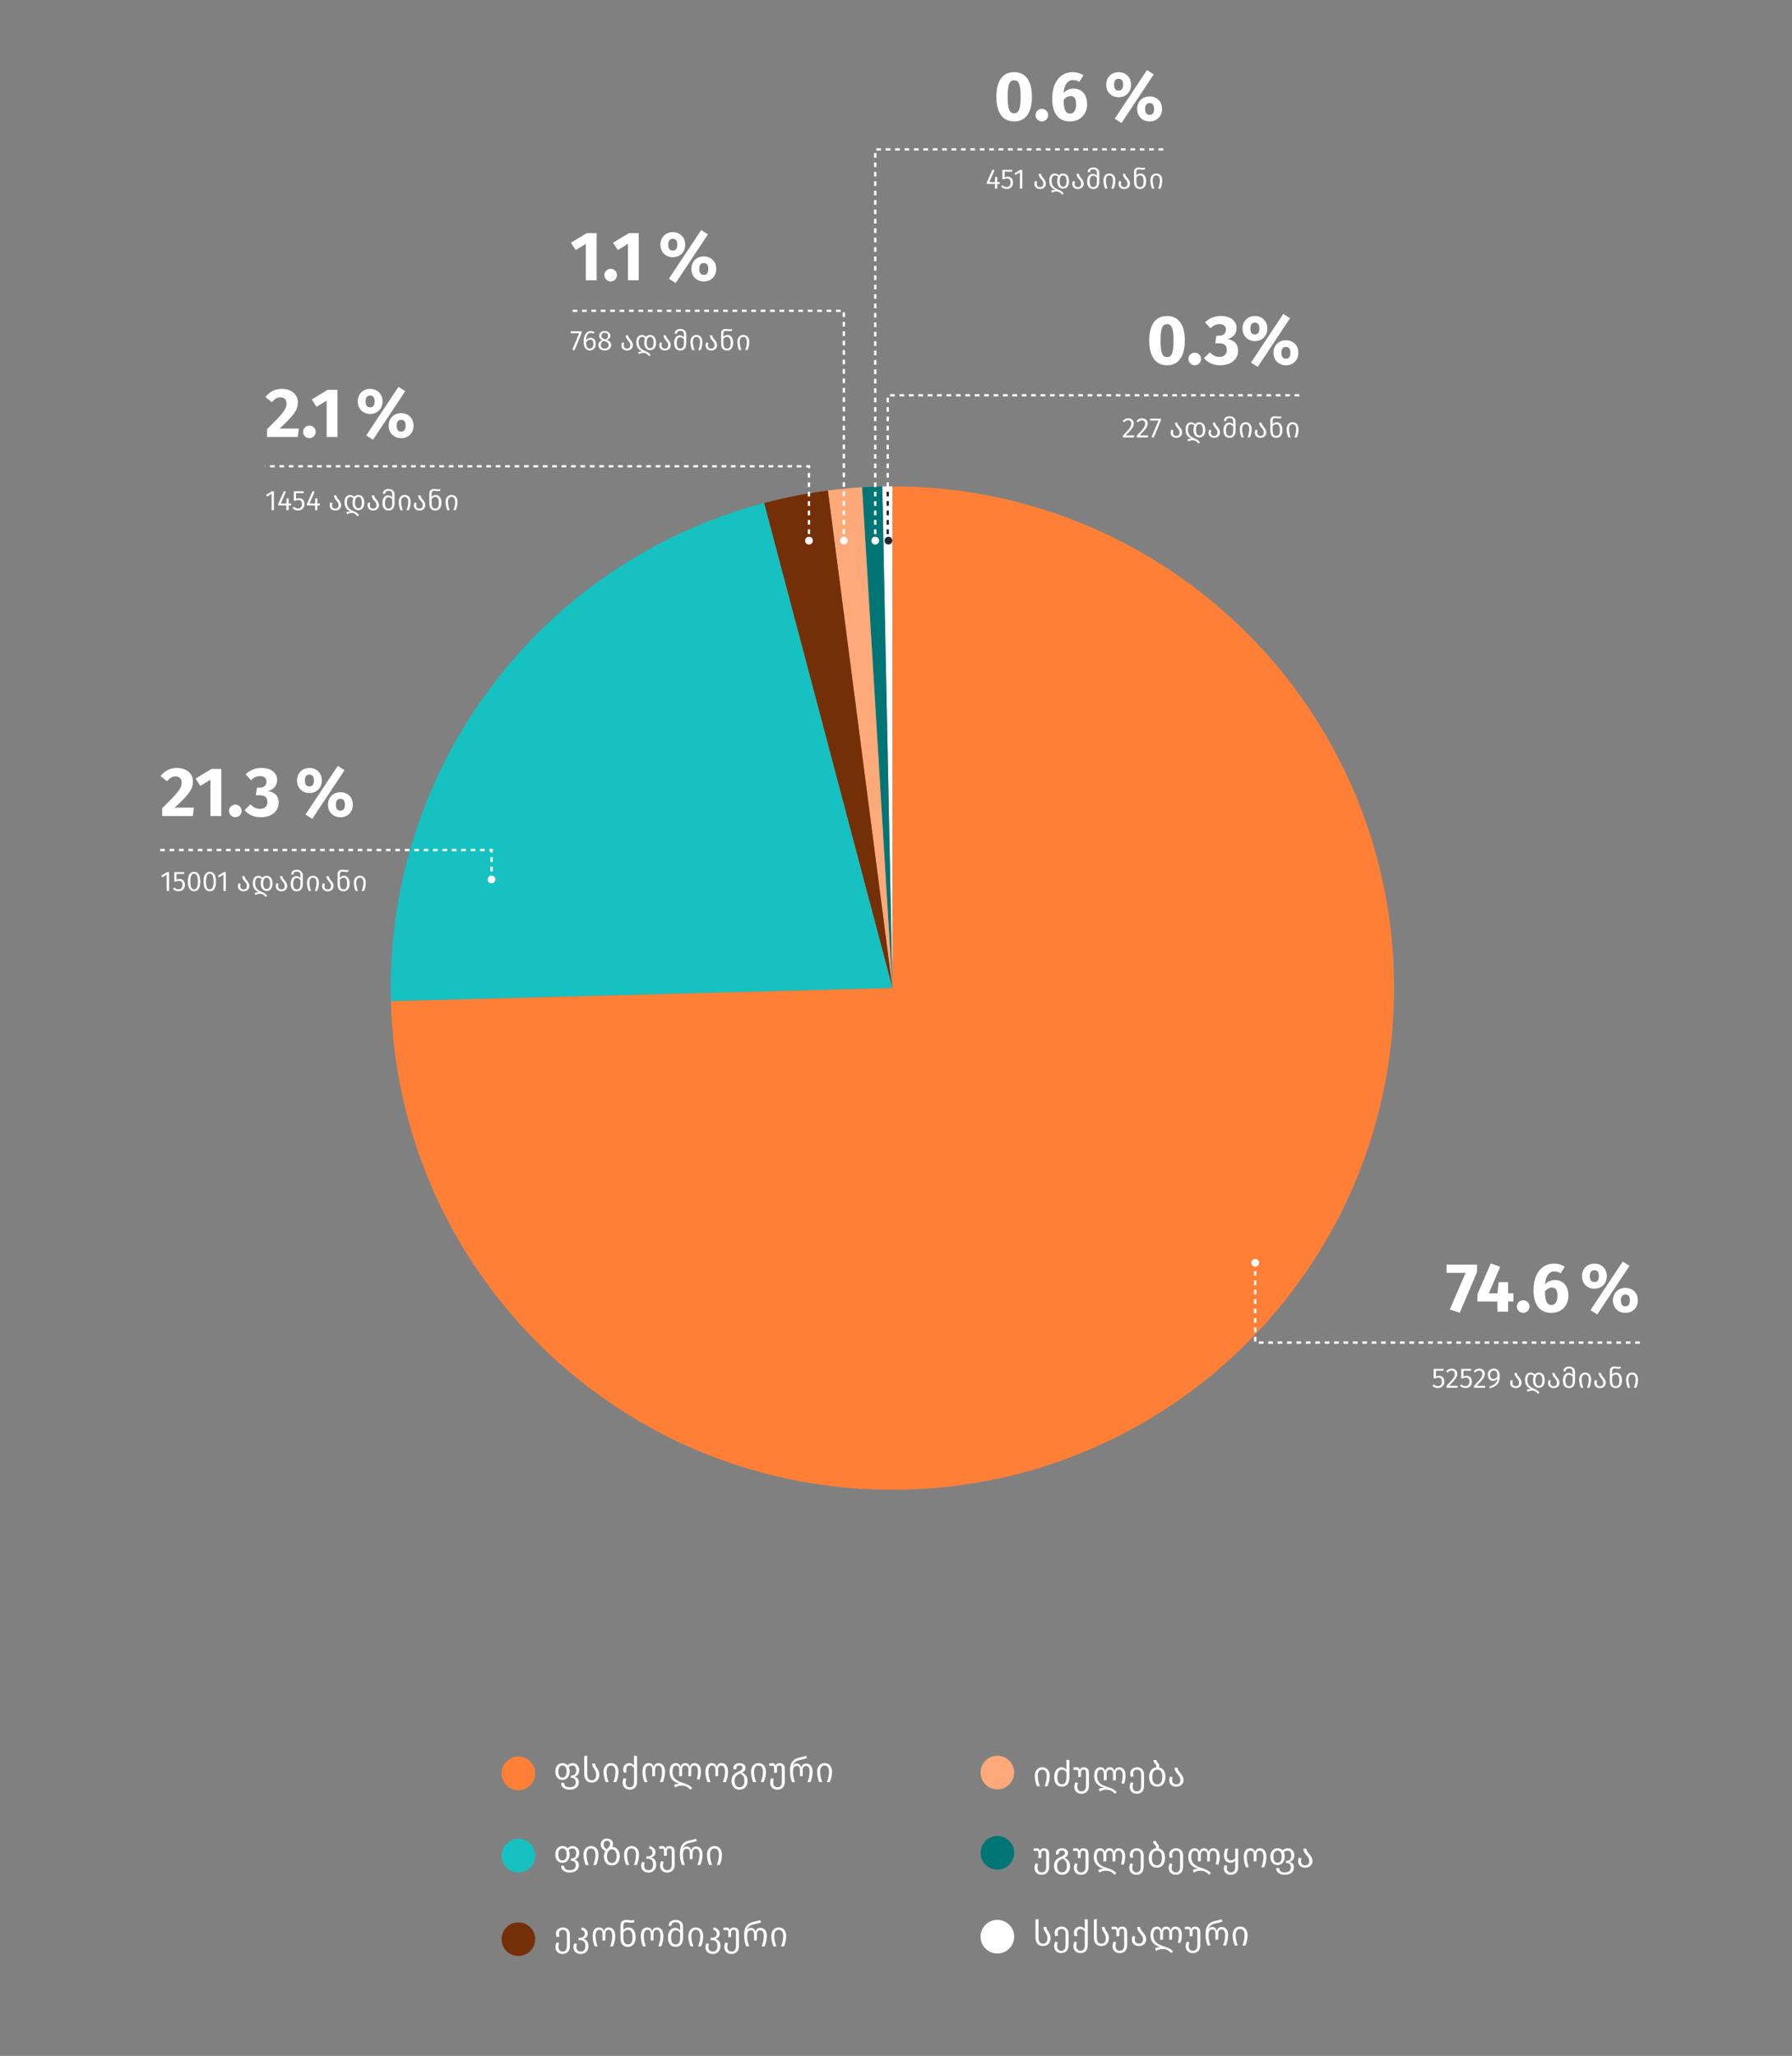 <?xml version="1.0" encoding="utf-8"?>
<!-- Generator: Adobe Illustrator 26.1.0, SVG Export Plug-In . SVG Version: 6.00 Build 0)  -->
<svg version="1.1" id="Layer_1" xmlns="http://www.w3.org/2000/svg" xmlns:xlink="http://www.w3.org/1999/xlink" x="0px" y="0px"
	 viewBox="0 0 2000 2294.31" style="enable-background:new 0 0 2000 2294.31;" xml:space="preserve">
<rect x="0" y="0" width="2000" height="2294.31" fill="#808080" stroke="none"/>
<style type="text/css">
	.st0{fill:#70D9D9;}
	.st1{fill:#FFFFFF;}
	.st2{fill:none;stroke:#70D9D9;stroke-width:8.504;stroke-miterlimit:10;stroke-dasharray:11.509,11.51;}
	.st3{opacity:0.44;fill:#FDA979;}
	.st4{fill:#FF7F36;}
	.st5{opacity:0.75;fill:#007575;}
	.st6{fill:#FDA979;}
	.st7{fill:url(#SVGID_1_);}
	.st8{fill:#606060;}
	.st9{fill:#222433;}
	.st10{fill:#15C2C1;}
	.st11{fill:#C35515;}
	.st12{fill:#222433;stroke:#FF7F36;stroke-width:2.909;stroke-miterlimit:10;}
	.st13{fill:#222433;stroke:#FF7F36;stroke-width:2.287;stroke-miterlimit:10;}
	.st14{fill:#007575;}
	.st15{fill:#2B292D;}
	.st16{fill:none;stroke:#FF7F36;stroke-width:6.974;stroke-miterlimit:10;}
	.st17{fill:none;stroke:#007575;stroke-width:3.039;stroke-linecap:round;stroke-miterlimit:10;}
	.st18{fill:#FF7F36;stroke:#222433;stroke-miterlimit:10;}
	.st19{fill:#82B1FF;}
	.st20{fill:#222433;stroke:#FFFFFF;stroke-width:2.215;stroke-miterlimit:10;}
	.st21{fill:none;stroke:#FF7F36;stroke-width:2.215;stroke-linecap:round;stroke-miterlimit:10;}
	.st22{fill:none;stroke:#FFFFFF;stroke-miterlimit:10;}
	.st23{fill:#C35515;stroke:#222433;stroke-width:5.669;stroke-miterlimit:10;}
	.st24{fill:none;stroke:#313341;stroke-width:1.272;stroke-miterlimit:10;}
	.st25{fill:none;}
	.st26{fill-rule:evenodd;clip-rule:evenodd;fill:#FF7F36;}
	.st27{fill:#222433;stroke:#FF7F36;stroke-width:2.018;stroke-miterlimit:10;}
	.st28{fill:#FF7F36;stroke:#FF7F36;stroke-width:2.018;stroke-miterlimit:10;}
	.st29{fill:#222433;stroke:#222433;stroke-width:0.474;stroke-miterlimit:10;}
	.st30{fill:#15C2C1;stroke:#15C2C1;stroke-miterlimit:10;}
	.st31{fill:#222433;stroke:#FF7F36;stroke-width:2.006;stroke-miterlimit:10;}
	.st32{fill:none;stroke:#FF7F36;stroke-width:2.944;stroke-miterlimit:10;}
	.st33{fill:#222433;stroke:#FF7F36;stroke-width:2.93;stroke-miterlimit:10;}
	.st34{fill:none;stroke:#C35515;stroke-width:5.669;stroke-linecap:round;stroke-miterlimit:10;}
	.st35{fill:#222433;stroke:#007575;stroke-width:2.623;stroke-miterlimit:10;}
	.st36{fill:#222433;stroke:#FF7F36;stroke-width:2.434;stroke-miterlimit:10;}
	.st37{fill:#222433;stroke:#222433;stroke-width:2.623;stroke-miterlimit:10;}
	.st38{fill:none;stroke:#C35515;stroke-width:7.247;stroke-linecap:round;stroke-miterlimit:10;}
	.st39{fill:#FF7F36;stroke:#FF7F36;stroke-width:1.065;stroke-miterlimit:10;}
	.st40{fill:none;stroke:#FF7F36;stroke-width:8.593;stroke-miterlimit:10;}
	.st41{fill:none;stroke:#FF7F36;stroke-width:7.569;stroke-miterlimit:10;}
	.st42{fill:#752F06;}
	.st43{fill:none;stroke:#FFFFFF;stroke-width:2.625;stroke-miterlimit:10;stroke-dasharray:5.25,5.25;}
	.st44{fill:none;stroke:#222433;stroke-width:2.625;stroke-miterlimit:10;stroke-dasharray:5.25,5.25;}
	.st45{fill:none;stroke:#FFFFFF;stroke-width:2.835;stroke-miterlimit:10;stroke-dasharray:5.669,5.669;}
	.st46{fill:none;stroke:#222433;stroke-width:2.835;stroke-miterlimit:10;stroke-dasharray:5.669,5.669;}
	.st47{fill:url(#SVGID_00000172431182123660692530000016323046393159408544_);}
	.st48{fill:url(#SVGID_00000124852787482692609490000000490052830326691492_);}
	.st49{fill:url(#SVGID_00000107583982332160452990000000390237844539681696_);}
	.st50{fill:url(#SVGID_00000015341464476718205360000000906297476241585026_);}
	.st51{fill:#222433;stroke:#FF7F36;stroke-width:1.406;stroke-miterlimit:10;}
	.st52{fill:none;stroke:#222433;stroke-width:1.932;stroke-miterlimit:10;}
	.st53{fill:#222433;stroke:#22A966;stroke-miterlimit:10;}
	.st54{fill:none;stroke:#FF7F36;stroke-width:5.368;stroke-miterlimit:10;}
	.st55{fill:none;stroke:#FF7F36;stroke-width:5.669;stroke-miterlimit:10;}
</style>
<g>
	<g>
		<path class="st1" d="M984.66,542.86c3.78-0.08,7.56-0.11,11.34-0.11v559.9L984.66,542.86z"/>
	</g>
	<g>
		<path class="st14" d="M962.16,543.77c7.5-0.45,15-0.76,22.51-0.91L996,1102.64L962.16,543.77z"/>
	</g>
	<g>
		<path class="st6" d="M923.97,547.4c12.68-1.65,25.42-2.86,38.18-3.63L996,1102.64L923.97,547.4z"/>
	</g>
	<g>
		<path class="st42" d="M852.76,561.38c23.41-6.2,47.2-10.87,71.22-13.98L996,1102.64L852.76,561.38z"/>
	</g>
	<g>
		<path class="st10" d="M436.3,1117.3c-6.79-259.43,165.58-489.53,416.46-555.92L996,1102.64L436.3,1117.3z"/>
	</g>
	<g>
		<path class="st4" d="M996,542.75c307.32,0,557.19,247.71,559.88,555.01c2.68,307.3-242.83,559.33-550.1,564.7
			S444.34,1424.51,436.3,1117.3l559.7-14.66V542.75z"/>
	</g>
</g>
<g>
	<path class="st1" d="M1648.47,1419.54l-19.29,45.51l-11.12-3.73l17.66-40.84h-21.24v-9.26h33.99V1419.54z"/>
	<path class="st1" d="M1689.07,1452.44h-5.91v11.36h-11.98l-0.08-11.36h-22.17v-8.17l14.94-34.38l10.42,3.89l-12.68,29.48h9.65
		l1.32-12.45h10.58v12.45h5.91V1452.44z"/>
	<path class="st1" d="M1707.04,1458.04c0,3.89-3.11,7.08-7,7.08c-3.97,0-7.08-3.19-7.08-7.08c0-3.81,3.11-7,7.08-7
		C1703.92,1451.04,1707.04,1454.23,1707.04,1458.04z"/>
	<path class="st1" d="M1750.52,1445.83c0,10.74-7.31,19.29-19.06,19.29c-13.92,0-19.91-10.27-19.91-25.36
		c0-17.81,8.63-29.64,22.87-29.64c4.98,0,8.95,1.48,11.98,3.5l-4.51,7.31c-2.18-1.24-4.43-2.02-7.16-2.02
		c-5.91,0-9.72,5.13-10.42,14.31c3.27-3.34,7.16-4.82,11.12-4.82C1744.06,1428.41,1750.52,1434.71,1750.52,1445.83z
		 M1738.23,1445.99c0-6.77-2.18-9.1-6.22-9.1c-2.8,0-5.45,1.48-7.7,4.12c0.16,10.97,2.02,15.32,7.31,15.32
		C1736.05,1456.33,1738.23,1452.21,1738.23,1445.99z"/>
	<path class="st1" d="M1793.3,1424.13c0,8.56-6.07,14-13.85,14c-7.7,0-13.85-5.45-13.85-14s6.15-14,13.85-14
		C1787.23,1410.13,1793.3,1415.57,1793.3,1424.13z M1774.4,1424.13c0,3.27,1.01,6.61,5.06,6.61c4.04,0,4.98-3.27,4.98-6.61
		c0-3.27-0.93-6.61-4.98-6.61C1775.41,1417.52,1774.4,1420.78,1774.4,1424.13z M1818.66,1412.61l-36.02,54.3l-7.55-4.82l36.02-54.3
		L1818.66,1412.61z M1827.91,1451.12c0,8.63-6.07,14-13.85,14c-7.78,0-13.92-5.37-13.92-14c0-8.56,6.15-13.92,13.92-13.92
		C1821.85,1437.2,1827.91,1442.56,1827.91,1451.12z M1809.01,1451.12c0,3.27,1.01,6.69,5.06,6.69s4.98-3.34,4.98-6.69
		c0-3.27-0.93-6.53-4.98-6.53S1809.01,1447.85,1809.01,1451.12z"/>
</g>
<g>
	<path class="st1" d="M215.37,872.02c0,8.17-4.04,14.31-20.46,29.25h21.55l-1.24,9.41h-34.23v-8.71
		c17.66-17.43,21.78-22.17,21.78-28.71c0-4.28-2.65-6.84-6.77-6.84c-3.81,0-6.46,1.71-9.57,5.45l-7.23-5.76
		c4.2-5.52,10.19-9.1,18.05-9.1C208.99,857,215.37,863.85,215.37,872.02z"/>
	<path class="st1" d="M246.95,910.68h-12.06v-40.61L223.61,877l-5.37-8.17l17.74-10.74h10.97V910.68z"/>
	<path class="st1" d="M269.66,904.92c0,3.89-3.11,7.08-7,7.08c-3.97,0-7.08-3.19-7.08-7.08c0-3.81,3.11-7,7.08-7
		C266.55,897.92,269.66,901.11,269.66,904.92z"/>
	<path class="st1" d="M309.33,870.38c0,6.38-3.81,10.66-10.27,12.52c6.53,0.7,11.98,4.59,11.98,12.91c0,8.79-7.08,16.18-20.07,16.18
		c-7.93,0-13.92-2.96-18.05-7.93l6.61-6.46c3.5,3.5,6.61,5.06,10.73,5.06c4.82,0,8.17-2.8,8.17-7.62c0-5.52-3.03-7.55-8.56-7.55
		h-4.36l1.32-8.48h3.03c4.67,0,7.55-2.49,7.55-6.85c0-3.81-2.72-6.07-7-6.07c-3.89,0-7.16,1.56-10.27,4.59l-6.07-6.61
		c4.9-4.67,10.73-7.08,17.74-7.08C303.19,857,309.33,862.99,309.33,870.38z"/>
	<path class="st1" d="M359.19,871.01c0,8.56-6.07,14-13.85,14c-7.7,0-13.85-5.45-13.85-14s6.15-14,13.85-14
		C353.12,857,359.19,862.45,359.19,871.01z M340.29,871.01c0,3.27,1.01,6.61,5.06,6.61c4.05,0,4.98-3.27,4.98-6.61
		c0-3.27-0.93-6.61-4.98-6.61C341.3,864.4,340.29,867.66,340.29,871.01z M384.55,859.49l-36.02,54.3l-7.55-4.82l36.02-54.3
		L384.55,859.49z M393.8,898c0,8.63-6.07,14-13.85,14s-13.92-5.37-13.92-14c0-8.56,6.15-13.92,13.92-13.92S393.8,889.44,393.8,898z
		 M374.9,898c0,3.27,1.01,6.69,5.06,6.69c4.04,0,4.98-3.34,4.98-6.69c0-3.27-0.93-6.53-4.98-6.53
		C375.91,891.47,374.9,894.73,374.9,898z"/>
</g>
<g>
	<path class="st1" d="M332.43,448.99c0,8.17-4.04,14.31-20.46,29.25h21.55l-1.24,9.41h-34.23v-8.71
		c17.66-17.42,21.78-22.17,21.78-28.7c0-4.28-2.65-6.84-6.77-6.84c-3.81,0-6.46,1.71-9.57,5.45l-7.23-5.76
		c4.2-5.52,10.19-9.1,18.05-9.1C326.05,433.98,332.43,440.83,332.43,448.99z"/>
	<path class="st1" d="M352.34,481.9c0,3.89-3.11,7.08-7,7.08c-3.97,0-7.08-3.19-7.08-7.08c0-3.81,3.11-7,7.08-7
		C349.23,474.9,352.34,478.09,352.34,481.9z"/>
	<path class="st1" d="M376.61,487.65h-12.06v-40.61l-11.28,6.92l-5.37-8.17l17.74-10.74h10.97V487.65z"/>
	<path class="st1" d="M426.94,447.98c0,8.56-6.07,14-13.85,14c-7.7,0-13.85-5.44-13.85-14c0-8.56,6.15-14,13.85-14
		C420.87,433.98,426.94,439.43,426.94,447.98z M408.04,447.98c0,3.27,1.01,6.61,5.06,6.61c4.05,0,4.98-3.27,4.98-6.61
		c0-3.27-0.93-6.61-4.98-6.61C409.05,441.37,408.04,444.64,408.04,447.98z M452.3,436.47l-36.02,54.3l-7.55-4.82l36.02-54.3
		L452.3,436.47z M461.55,474.98c0,8.63-6.07,14-13.85,14s-13.92-5.37-13.92-14c0-8.56,6.15-13.92,13.92-13.92
		S461.55,466.42,461.55,474.98z M442.65,474.98c0,3.27,1.01,6.69,5.06,6.69c4.05,0,4.98-3.34,4.98-6.69c0-3.27-0.93-6.53-4.98-6.53
		C443.66,468.44,442.65,471.71,442.65,474.98z"/>
</g>
<g>
	<path class="st1" d="M665.89,312.74h-12.06v-40.61l-11.28,6.92l-5.37-8.17l17.74-10.74h10.97V312.74z"/>
	<path class="st1" d="M688.6,306.99c0,3.89-3.11,7.08-7,7.08c-3.97,0-7.08-3.19-7.08-7.08c0-3.81,3.11-7,7.08-7
		C685.49,299.99,688.6,303.18,688.6,306.99z"/>
	<path class="st1" d="M712.87,312.74h-12.06v-40.61l-11.28,6.92l-5.37-8.17l17.74-10.74h10.97V312.74z"/>
	<path class="st1" d="M764.75,273.07c0,8.56-6.07,14-13.85,14c-7.7,0-13.85-5.45-13.85-14s6.15-14,13.85-14
		C758.68,259.07,764.75,264.51,764.75,273.07z M745.85,273.07c0,3.27,1.01,6.61,5.06,6.61c4.04,0,4.98-3.27,4.98-6.61
		c0-3.27-0.93-6.61-4.98-6.61C746.86,266.46,745.85,269.73,745.85,273.07z M790.11,261.56l-36.02,54.3l-7.55-4.82l36.02-54.3
		L790.11,261.56z M799.37,300.06c0,8.63-6.07,14-13.85,14c-7.78,0-13.92-5.37-13.92-14c0-8.56,6.15-13.92,13.92-13.92
		C793.3,286.14,799.37,291.51,799.37,300.06z M780.46,300.06c0,3.27,1.01,6.69,5.06,6.69s4.98-3.34,4.98-6.69
		c0-3.27-0.93-6.53-4.98-6.53S780.46,296.8,780.46,300.06z"/>
</g>
<g>
	<path class="st1" d="M1151.7,107.98c0,17.58-6.92,27.54-19.84,27.54c-12.91,0-19.84-9.96-19.84-27.54
		c0-17.66,6.92-27.46,19.84-27.46C1144.78,80.52,1151.7,90.32,1151.7,107.98z M1124.63,107.98c0,13.92,2.1,18.44,7.23,18.44
		c5.06,0,7.23-4.2,7.23-18.44c0-14.31-2.18-18.36-7.23-18.36C1126.73,89.62,1124.63,94.06,1124.63,107.98z"/>
	<path class="st1" d="M1169.82,128.44c0,3.89-3.11,7.08-7,7.08c-3.97,0-7.08-3.19-7.08-7.08c0-3.81,3.11-7,7.08-7
		C1166.71,121.44,1169.82,124.63,1169.82,128.44z"/>
	<path class="st1" d="M1213.3,116.23c0,10.74-7.31,19.29-19.06,19.29c-13.92,0-19.91-10.27-19.91-25.36
		c0-17.81,8.63-29.64,22.87-29.64c4.98,0,8.95,1.48,11.98,3.5l-4.51,7.31c-2.18-1.24-4.43-2.02-7.16-2.02
		c-5.91,0-9.72,5.13-10.42,14.31c3.27-3.34,7.16-4.82,11.12-4.82C1206.85,98.8,1213.3,105.1,1213.3,116.23z M1201.01,116.38
		c0-6.77-2.18-9.1-6.22-9.1c-2.8,0-5.45,1.48-7.7,4.12c0.16,10.97,2.02,15.32,7.31,15.32
		C1198.84,126.73,1201.01,122.6,1201.01,116.38z"/>
	<path class="st1" d="M1262.31,94.52c0,8.56-6.07,14-13.85,14c-7.7,0-13.85-5.45-13.85-14s6.15-14,13.85-14
		C1256.24,80.52,1262.31,85.97,1262.31,94.52z M1243.4,94.52c0,3.27,1.01,6.61,5.06,6.61c4.04,0,4.98-3.27,4.98-6.61
		c0-3.27-0.93-6.61-4.98-6.61C1244.42,87.91,1243.4,91.18,1243.4,94.52z M1287.67,83.01l-36.02,54.3l-7.55-4.82l36.02-54.3
		L1287.67,83.01z M1296.92,121.52c0,8.63-6.07,14-13.85,14s-13.92-5.37-13.92-14c0-8.56,6.15-13.92,13.92-13.92
		S1296.92,112.96,1296.92,121.52z M1278.02,121.52c0,3.27,1.01,6.69,5.06,6.69c4.04,0,4.98-3.34,4.98-6.69
		c0-3.27-0.93-6.53-4.98-6.53C1279.03,114.98,1278.02,118.25,1278.02,121.52z"/>
</g>
<g>
	<path class="st1" d="M1322.33,380.1c0,17.58-6.92,27.54-19.84,27.54c-12.91,0-19.84-9.96-19.84-27.54
		c0-17.66,6.92-27.46,19.84-27.46C1315.41,352.64,1322.33,362.45,1322.33,380.1z M1295.26,380.1c0,13.92,2.1,18.44,7.23,18.44
		c5.06,0,7.23-4.2,7.23-18.44c0-14.31-2.18-18.36-7.23-18.36C1297.36,361.75,1295.26,366.18,1295.26,380.1z"/>
	<path class="st1" d="M1340.45,400.56c0,3.89-3.11,7.08-7,7.08c-3.97,0-7.08-3.19-7.08-7.08c0-3.81,3.11-7,7.08-7
		C1337.34,393.56,1340.45,396.75,1340.45,400.56z"/>
	<path class="st1" d="M1380.12,366.02c0,6.38-3.81,10.66-10.27,12.52c6.53,0.7,11.98,4.59,11.98,12.91
		c0,8.79-7.08,16.18-20.07,16.18c-7.93,0-13.92-2.96-18.05-7.93l6.61-6.46c3.5,3.5,6.61,5.06,10.73,5.06c4.82,0,8.17-2.8,8.17-7.62
		c0-5.52-3.03-7.55-8.56-7.55h-4.36l1.32-8.48h3.03c4.67,0,7.55-2.49,7.55-6.85c0-3.81-2.72-6.07-7-6.07
		c-3.89,0-7.16,1.56-10.27,4.59l-6.07-6.61c4.9-4.67,10.74-7.08,17.74-7.08C1373.98,352.64,1380.12,358.63,1380.12,366.02z"/>
	<path class="st1" d="M1414.43,366.65c0,8.56-6.07,14-13.85,14c-7.7,0-13.85-5.44-13.85-14c0-8.56,6.15-14,13.85-14
		C1408.36,352.64,1414.43,358.09,1414.43,366.65z M1395.52,366.65c0,3.27,1.01,6.61,5.06,6.61c4.04,0,4.98-3.27,4.98-6.61
		c0-3.27-0.93-6.61-4.98-6.61C1396.53,360.03,1395.52,363.3,1395.52,366.65z M1439.78,355.13l-36.02,54.3l-7.55-4.82l36.02-54.3
		L1439.78,355.13z M1449.04,393.64c0,8.63-6.07,14-13.85,14s-13.92-5.37-13.92-14c0-8.56,6.15-13.92,13.92-13.92
		S1449.04,385.08,1449.04,393.64z M1430.14,393.64c0,3.27,1.01,6.69,5.06,6.69c4.04,0,4.98-3.34,4.98-6.69
		c0-3.27-0.93-6.53-4.98-6.53C1431.15,387.11,1430.14,390.37,1430.14,393.64z"/>
</g>
<g>
	<g>
		<path class="st4" d="M559.8,1979.03c0-10.37,8.4-18.77,18.77-18.77h0c10.37,0,18.77,8.4,18.77,18.77l0,0
			c0,10.37-8.4,18.77-18.77,18.77h0C568.2,1997.8,559.8,1989.4,559.8,1979.03L559.8,1979.03z"/>
	</g>
	<g>
		<path class="st10" d="M559.8,2070.78c0-10.37,8.4-18.77,18.77-18.77h0c10.37,0,18.77,8.4,18.77,18.77l0,0
			c0,10.37-8.4,18.77-18.77,18.77h0C568.2,2089.55,559.8,2081.14,559.8,2070.78L559.8,2070.78z"/>
	</g>
	<g>
		<path class="st42" d="M559.8,2164.04c0-10.37,8.4-18.77,18.77-18.77h0c10.37,0,18.77,8.4,18.77,18.77l0,0
			c0,10.37-8.4,18.77-18.77,18.77h0C568.2,2182.81,559.8,2174.4,559.8,2164.04L559.8,2164.04z"/>
	</g>
	<g>
		<path class="st1" d="M646.08,1988.87c0,5.27-4.21,8.3-10.23,8.3c-5.94,0-9.48-2.83-9.48-7c0-0.32,0.04-0.63,0.08-0.83l3.27,0.47
			v0.24c0,3.23,2.6,4.45,6.14,4.45c4.56,0,6.69-2.01,6.69-5.63c0-2.79-1.57-4.84-4.6-4.84h-1.02l0.35-2.6h1.02
			c2.83,0,4.76-2.01,4.76-5.98c0-3.5-1.73-5.2-4.05-5.2c-1.61,0-3.03,0.55-4.25,1.65c0.67,1.42,1.02,3.11,1.02,5
			c0,5.31-2.95,9.41-8.03,9.41c-5.15,0-7.99-3.94-7.99-9.41c0-5.23,2.91-9.33,8.03-9.33c2.44,0,4.33,0.87,5.71,2.4
			c1.57-1.65,3.54-2.4,5.71-2.4c4.13,0,7.28,3.15,7.28,7.79c0,4.09-2.2,6.65-5.31,7.36
			C644.38,1983.56,646.08,1985.61,646.08,1988.87z M632.38,1976.91c0-4.17-1.69-6.73-4.6-6.73c-2.95,0-4.64,2.56-4.64,6.73
			c0,4.25,1.61,6.81,4.6,6.81S632.38,1981.16,632.38,1976.91z"/>
		<path class="st1" d="M652.06,1959.71l3.31-0.51v19.99c0,4.8,1.38,7.48,5.12,7.48c3.27,0,4.92-2.44,4.92-6.14
			c0-5.86-4.53-7.24-4.53-12.47h3.31c0,4.17,4.64,5.67,4.64,12.47c0,4.8-2.75,8.74-8.38,8.74c-5.47,0-8.38-3.31-8.38-9.84V1959.71z"
			/>
		<path class="st1" d="M681.97,1967.58c5.31,0,8.3,3.82,8.3,9.76c0,4.84-1.26,8.54-2.48,11.41h-3.27c1.5-3.86,2.4-7.48,2.4-11.41
			c0-4.84-1.93-7.08-4.96-7.08c-3.07,0-5,2.28-5,7.08c0,3.86,0.91,7.48,2.36,11.41h-3.27c-1.22-2.95-2.44-6.65-2.44-11.41
			C673.63,1971.64,676.69,1967.58,681.97,1967.58z"/>
		<path class="st1" d="M710.97,1959.71v28.92c0,4.96-2.87,8.54-7.99,8.54c-5.59,0-8.07-3.78-8.07-7.75c0-1.93,0.55-3.66,1.26-5.08
			l2.83,0.75c-0.47,1.26-0.75,2.64-0.75,4.33c0,3.03,1.65,5.08,4.72,5.08c3.42,0,4.68-2.6,4.68-6.26v-15.11
			c-1.26-1.69-2.72-2.91-4.76-2.87c-2.87,0.04-4.01,1.93-4.01,4.45c0,1.18,0.24,2.16,0.59,3.11l-3.03,0.55
			c-0.55-1.14-0.94-2.52-0.94-3.86c0-4.13,3.31-6.93,6.73-6.93c2.44,0,4.09,1.18,5.43,2.72v-11.1L710.97,1959.71z"/>
		<path class="st1" d="M716.99,1977.38c0-7.12,3.27-9.8,6.97-9.8c3.23,0,5,1.46,5.67,4.6c0.47-3.11,2.52-4.6,5.35-4.6
			c3.94,0,7.24,2.87,7.24,9.8c0,4.8-1.26,8.5-2.44,11.37h-3.31c1.61-4.29,2.4-7.48,2.4-11.33c0-5.82-2.12-7.16-4.21-7.16
			c-2.09,0-3.5,1.3-3.5,4.8v6.93l-3.15,0.35v-7.28c0-3.97-1.53-4.8-3.58-4.8c-2.6,0-4.09,2.05-4.09,7.08
			c0,3.94,0.67,7.12,2.28,11.41h-3.27C718.14,1985.8,716.99,1982.18,716.99,1977.38z"/>
		<path class="st1" d="M782.32,1976.63c0,4.21-0.71,7.12-1.77,9.48l-2.87-0.75c0.87-2.75,1.3-5.19,1.3-8.7
			c0-5.08-2.05-6.42-4.09-6.42c-1.93,0-3.46,1.34-3.46,4.45v7.36l-3.15,0.28v-7.67c0-3.07-1.5-4.41-3.5-4.41
			c-2.05,0-3.54,1.34-3.54,4.45v7.28l-3.19,0.35v-7.63c0-3.11-1.42-4.45-3.46-4.45c-2.56,0-4.01,2.4-4.01,6.93
			c0,8.3,6.1,10.62,11.41,12.32c3.42,1.1,8.22,2.75,10.51,5.9l-2.09,1.77c-3.15-3.5-6.34-4.53-9.68-4.57
			c-2.83,0-5.19,0.87-7.36,2.16l-0.98-2.99c1.97-0.91,3.78-1.3,6.38-1.26c-6.22-1.34-11.49-5.16-11.49-13.46
			c0-6.69,3.23-9.48,6.97-9.48c2.91,0,4.8,1.46,5.43,4.45c0.51-2.95,2.32-4.45,5.04-4.45c2.99,0,4.53,1.46,5.19,4.45
			c0.47-2.95,2.48-4.45,5.27-4.45C778.9,1967.58,782.32,1970.42,782.32,1976.63z"/>
		<path class="st1" d="M787.32,1977.38c0-7.12,3.27-9.8,6.97-9.8c3.23,0,5,1.46,5.67,4.6c0.47-3.11,2.52-4.6,5.35-4.6
			c3.94,0,7.24,2.87,7.24,9.8c0,4.8-1.26,8.5-2.44,11.37h-3.31c1.61-4.29,2.4-7.48,2.4-11.33c0-5.82-2.12-7.16-4.21-7.16
			c-2.09,0-3.5,1.3-3.5,4.8v6.93l-3.15,0.35v-7.28c0-3.97-1.53-4.8-3.58-4.8c-2.6,0-4.09,2.05-4.09,7.08
			c0,3.94,0.67,7.12,2.28,11.41h-3.27C788.46,1985.8,787.32,1982.18,787.32,1977.38z"/>
		<path class="st1" d="M834.39,1987.34c0,6.26-3.62,9.84-9.01,9.84c-5.75,0-8.97-4.17-8.97-9.8c0-5.04,2.52-8.11,7.52-10.23
			c3.94-1.65,4.68-2.6,4.68-4.41c0-1.38-0.98-2.64-3.23-2.64c-2.48,0-3.54,1.26-3.54,2.79c0,0.55,0.04,0.91,0.12,1.14l-3.07,0.79
			c-0.28-0.59-0.43-1.22-0.43-1.97c0-3.23,3.15-5.27,6.93-5.27c4.05,0,6.69,2.17,6.69,5.27c0,2.16-0.87,3.82-3.78,5.31
			C831.83,1979.86,834.39,1982.69,834.39,1987.34z M830.81,1987.34c0-4.21-1.73-6.57-4.6-8.26c-4.8,1.97-6.34,4.33-6.34,8.3
			c0,4.72,2.09,7.12,5.51,7.12C829,1994.5,830.81,1991.94,830.81,1987.34z"/>
		<path class="st1" d="M846.55,1967.58c5.31,0,8.3,3.82,8.3,9.76c0,4.84-1.26,8.54-2.48,11.41h-3.27c1.5-3.86,2.4-7.48,2.4-11.41
			c0-4.84-1.93-7.08-4.96-7.08c-3.07,0-5,2.28-5,7.08c0,3.86,0.91,7.48,2.36,11.41h-3.27c-1.22-2.95-2.44-6.65-2.44-11.41
			C838.21,1971.64,841.28,1967.58,846.55,1967.58z"/>
		<path class="st1" d="M875.87,1973.53v15.23c0,5-3.19,8.42-8.26,8.42c-0.04,0-0.04,0-0.04,0c-5.55,0-8.03-3.78-8.03-7.75
			c0-1.93,0.55-3.66,1.26-5.08l2.83,0.75c-0.47,1.3-0.75,2.64-0.75,4.33c0,3.03,1.65,5.08,4.68,5.08c3.42,0,5-2.36,5-6.06v-14.84
			c0-2.4-0.94-3.42-2.72-3.42c-1.65,0-2.72,0.94-2.72,3.15v4.92l-3.19,0.39v-5.82c0-1.69-0.67-2.36-1.89-2.36
			c-0.67,0-1.22,0.16-1.85,0.16c-0.59,0-1.22-0.12-1.81-0.51l0.35-2.48c0.47,0.16,0.87,0.2,1.22,0.2c0.75,0,1.38-0.24,2.36-0.24
			c1.38,0,2.87,0.63,3.31,3.11c0.71-2.44,2.44-3.11,4.49-3.11C873.11,1967.58,875.87,1969.28,875.87,1973.53z"/>
		<path class="st1" d="M881.69,1976.67c0-8.22,2.32-12.67,8.26-14.72c3.11-1.06,7.28-1.34,9.41-2.68l1.42,2.48
			c-2.79,1.57-6.45,1.65-10.07,2.87c-2.12,0.71-4.84,2.32-5.94,6.14c1.38-2.24,2.91-2.71,4.49-2.71c2.64,0,4.41,1.46,5.08,4.6
			c0.59-3.15,2.56-4.6,5.47-4.6c3.86,0,7.12,2.83,7.12,8.93c0,5.19-1.26,8.89-2.44,11.77h-3.31c1.61-4.29,2.4-7.48,2.4-11.73
			c0-5-2.09-6.3-4.09-6.3c-2.16,0-3.62,1.34-3.62,4.8v6.45l-3.15,0.35v-6.85c0-3.78-1.53-4.76-3.5-4.76c-2.75,0-4.17,2.12-4.17,6.65
			c0,3.9,0.67,7.08,2.28,11.37h-3.27C882.84,1985.8,881.69,1982.18,881.69,1976.67z"/>
		<path class="st1" d="M920.3,1967.58c5.31,0,8.3,3.82,8.3,9.76c0,4.84-1.26,8.54-2.48,11.41h-3.27c1.5-3.86,2.4-7.48,2.4-11.41
			c0-4.84-1.93-7.08-4.96-7.08c-3.07,0-5,2.28-5,7.08c0,3.86,0.91,7.48,2.36,11.41h-3.27c-1.22-2.95-2.44-6.65-2.44-11.41
			C911.96,1971.64,915.03,1967.58,920.3,1967.58z"/>
	</g>
	<g>
		<path class="st1" d="M646.08,2081.39c0,5.27-4.21,8.3-10.23,8.3c-5.94,0-9.48-2.83-9.48-7c0-0.32,0.04-0.63,0.08-0.83l3.27,0.47
			v0.24c0,3.23,2.6,4.45,6.14,4.45c4.56,0,6.69-2.01,6.69-5.63c0-2.79-1.57-4.84-4.6-4.84h-1.02l0.35-2.6h1.02
			c2.83,0,4.76-2.01,4.76-5.98c0-3.5-1.73-5.2-4.05-5.2c-1.61,0-3.03,0.55-4.25,1.65c0.67,1.42,1.02,3.11,1.02,5
			c0,5.31-2.95,9.41-8.03,9.41c-5.15,0-7.99-3.94-7.99-9.41c0-5.23,2.91-9.33,8.03-9.33c2.44,0,4.33,0.87,5.71,2.4
			c1.57-1.65,3.54-2.4,5.71-2.4c4.13,0,7.28,3.15,7.28,7.79c0,4.09-2.2,6.65-5.31,7.36
			C644.38,2076.08,646.08,2078.12,646.08,2081.39z M632.38,2069.43c0-4.17-1.69-6.73-4.6-6.73c-2.95,0-4.64,2.56-4.64,6.73
			c0,4.25,1.61,6.81,4.6,6.81S632.38,2073.68,632.38,2069.43z"/>
		<path class="st1" d="M659.61,2060.1c5.31,0,8.3,3.82,8.3,9.76c0,4.84-1.26,8.54-2.48,11.41h-3.27c1.5-3.86,2.4-7.48,2.4-11.41
			c0-4.84-1.93-7.08-4.96-7.08c-3.07,0-5,2.28-5,7.08c0,3.86,0.91,7.48,2.36,11.41h-3.27c-1.22-2.95-2.44-6.65-2.44-11.41
			C651.27,2064.15,654.34,2060.1,659.61,2060.1z"/>
		<path class="st1" d="M691.73,2071.28c0,6.14-3.23,10.47-8.89,10.47c-5.67,0-8.85-4.21-8.85-10.27c0-2.28,0.59-4.25,1.65-5.9
			c-2.79-1.65-5.15-3.74-5.15-7.36c0-3.38,2.44-6.49,6.97-6.49c4.13,0,6.77,2.68,6.77,5.86c0,1.42-0.39,2.6-1.06,3.7
			c0.24-0.04,0.43-0.08,0.63-0.08C688.19,2061.2,691.73,2065.41,691.73,2071.28z M677.05,2063.72c0.35-0.39,0.75-0.79,1.14-1.14
			c1.97-1.73,2.75-2.95,2.75-5c0-2.05-1.34-3.34-3.5-3.34c-2.4,0-3.7,1.69-3.7,3.97C673.74,2060.89,675.32,2062.7,677.05,2063.72z
			 M688.15,2071.28c0-4.76-1.85-7.56-5.31-7.56c-0.63,0-1.3,0.12-1.93,0.31c-0.24,0.2-0.47,0.43-0.71,0.67
			c-2.01,1.85-2.68,4.01-2.68,6.65c0,5.08,1.89,7.71,5.31,7.71S688.15,2076.43,688.15,2071.28z"/>
		<path class="st1" d="M704.87,2060.1c5.31,0,8.3,3.82,8.3,9.76c0,4.84-1.26,8.54-2.48,11.41h-3.27c1.5-3.86,2.4-7.48,2.4-11.41
			c0-4.84-1.93-7.08-4.96-7.08c-3.07,0-5,2.28-5,7.08c0,3.86,0.91,7.48,2.36,11.41h-3.27c-1.22-2.95-2.44-6.65-2.44-11.41
			C696.53,2064.15,699.6,2060.1,704.87,2060.1z"/>
		<path class="st1" d="M732.38,2080.92c0,4.92-3.11,8.78-8.46,8.78c-5.71,0-8.3-3.5-8.3-7.56c0-1.69,0.39-3.03,1.1-4.37l2.83,0.75
			c-0.39,1.06-0.63,2.17-0.63,3.58c0,2.95,1.73,4.92,5,4.92c3.66,0,5-2.87,5-6.33c0-3.54-1.61-6.42-5.51-6.42h-2.12l0.2-2.68h1.85
			c2.72,0,4.92-1.54,4.92-4.33c0-2.36-1.34-3.86-4.25-4.72l1.1-2.52c3.74,0.98,6.45,3.23,6.45,7.04c0,3.34-2.16,5.16-5.08,5.82
			C729.9,2073.48,732.38,2076,732.38,2080.92z"/>
		<path class="st1" d="M753,2066.04v15.23c0,5-3.19,8.42-8.26,8.42c-0.04,0-0.04,0-0.04,0c-5.55,0-8.03-3.78-8.03-7.75
			c0-1.93,0.55-3.66,1.26-5.08l2.83,0.75c-0.47,1.3-0.75,2.64-0.75,4.33c0,3.03,1.65,5.08,4.68,5.08c3.42,0,5-2.36,5-6.06v-14.84
			c0-2.4-0.94-3.42-2.72-3.42c-1.65,0-2.72,0.94-2.72,3.15v4.92l-3.19,0.39v-5.82c0-1.69-0.67-2.36-1.89-2.36
			c-0.67,0-1.22,0.16-1.85,0.16c-0.59,0-1.22-0.12-1.81-0.51l0.35-2.48c0.47,0.16,0.87,0.2,1.22,0.2c0.75,0,1.38-0.24,2.36-0.24
			c1.38,0,2.87,0.63,3.31,3.11c0.71-2.44,2.44-3.11,4.49-3.11C750.25,2060.1,753,2061.79,753,2066.04z"/>
		<path class="st1" d="M758.83,2069.19c0-8.22,2.32-12.67,8.26-14.72c3.11-1.06,7.28-1.34,9.41-2.68l1.42,2.48
			c-2.79,1.57-6.45,1.65-10.07,2.87c-2.12,0.71-4.84,2.32-5.94,6.14c1.38-2.24,2.91-2.71,4.49-2.71c2.64,0,4.41,1.46,5.08,4.6
			c0.59-3.15,2.56-4.6,5.47-4.6c3.86,0,7.12,2.83,7.12,8.93c0,5.19-1.26,8.89-2.44,11.77h-3.31c1.61-4.29,2.4-7.48,2.4-11.73
			c0-5-2.09-6.3-4.09-6.3c-2.16,0-3.62,1.34-3.62,4.8v6.45l-3.15,0.35v-6.85c0-3.78-1.53-4.76-3.5-4.76c-2.75,0-4.17,2.12-4.17,6.65
			c0,3.9,0.67,7.08,2.28,11.37h-3.27C759.97,2078.32,758.83,2074.7,758.83,2069.19z"/>
		<path class="st1" d="M797.43,2060.1c5.31,0,8.3,3.82,8.3,9.76c0,4.84-1.26,8.54-2.48,11.41h-3.27c1.5-3.86,2.4-7.48,2.4-11.41
			c0-4.84-1.93-7.08-4.96-7.08c-3.07,0-5,2.28-5,7.08c0,3.86,0.91,7.48,2.36,11.41h-3.27c-1.22-2.95-2.44-6.65-2.44-11.41
			C789.09,2064.15,792.16,2060.1,797.43,2060.1z"/>
	</g>
	<g>
		<path class="st1" d="M636,2158.72v13.26c0,4.96-2.91,8.54-7.99,8.54c-5.59,0-8.07-3.78-8.07-7.75c0-1.93,0.55-3.66,1.26-5.08
			l2.83,0.75c-0.47,1.26-0.75,2.64-0.75,4.33c0,3.03,1.65,5.08,4.72,5.08c3.38,0,4.68-2.6,4.68-6.26v-12.67
			c0-3.07-1.22-5.31-4.41-5.31s-4.41,2.09-4.41,4.25c0,1.34,0.28,2.36,0.55,3.23l-2.99,0.63c-0.55-1.14-0.94-2.52-0.94-3.86
			c0-4.17,3.42-6.93,7.79-6.93C632.77,2150.92,636,2153.88,636,2158.72z"/>
		<path class="st1" d="M656.78,2171.74c0,4.92-3.11,8.78-8.46,8.78c-5.71,0-8.3-3.5-8.3-7.56c0-1.69,0.39-3.03,1.1-4.37l2.83,0.75
			c-0.39,1.06-0.63,2.17-0.63,3.58c0,2.95,1.73,4.92,5,4.92c3.66,0,5-2.87,5-6.33c0-3.54-1.61-6.42-5.51-6.42h-2.12l0.2-2.68h1.85
			c2.71,0,4.92-1.54,4.92-4.33c0-2.36-1.34-3.86-4.25-4.72l1.1-2.52c3.74,0.98,6.45,3.23,6.45,7.04c0,3.34-2.16,5.16-5.08,5.82
			C654.3,2164.3,656.78,2166.82,656.78,2171.74z"/>
		<path class="st1" d="M661.42,2160.72c0-7.12,3.27-9.8,6.97-9.8c3.23,0,5,1.46,5.67,4.6c0.47-3.11,2.52-4.6,5.35-4.6
			c3.94,0,7.24,2.87,7.24,9.8c0,4.8-1.26,8.5-2.44,11.37h-3.31c1.61-4.29,2.4-7.48,2.4-11.33c0-5.82-2.12-7.16-4.21-7.16
			c-2.09,0-3.5,1.3-3.5,4.8v6.93l-3.15,0.35v-7.28c0-3.97-1.53-4.8-3.58-4.8c-2.6,0-4.09,2.05-4.09,7.08
			c0,3.94,0.67,7.12,2.28,11.41h-3.27C662.57,2169.14,661.42,2165.52,661.42,2160.72z"/>
		<path class="st1" d="M709.4,2161.9c0,6.77-3.31,10.7-8.58,10.7c-5.47,0-8.3-3.54-8.34-10.07v-14.05c0-3.9,2.72-5.94,6.38-5.94
			c2.52,0,4.13,0.55,5.82,0.55c0.75,0,1.61-0.12,2.87-0.55l0.39,2.4c-1.22,0.55-2.24,0.71-3.23,0.71c-2.32,0-3.54-0.51-5.67-0.51
			s-3.27,1.22-3.27,3.54v5c1.42-1.54,3.19-2.75,5.71-2.75C706.68,2150.92,709.4,2155.57,709.4,2161.9z M705.86,2161.9
			c0-5.67-1.85-8.3-4.92-8.3c-2.24,0-3.82,1.14-5.16,2.91v5.59c0,5.35,1.65,7.83,5.04,7.83S705.86,2167.41,705.86,2161.9z"/>
		<path class="st1" d="M715.22,2160.72c0-7.12,3.27-9.8,6.97-9.8c3.23,0,5,1.46,5.67,4.6c0.47-3.11,2.52-4.6,5.35-4.6
			c3.94,0,7.24,2.87,7.24,9.8c0,4.8-1.26,8.5-2.44,11.37h-3.31c1.61-4.29,2.4-7.48,2.4-11.33c0-5.82-2.12-7.16-4.21-7.16
			c-2.09,0-3.5,1.3-3.5,4.8v6.93l-3.15,0.35v-7.28c0-3.97-1.53-4.8-3.58-4.8c-2.6,0-4.09,2.05-4.09,7.08
			c0,3.94,0.67,7.12,2.28,11.41h-3.27C716.36,2169.14,715.22,2165.52,715.22,2160.72z"/>
		<path class="st1" d="M762.41,2150.1v12.28c0,6.65-3.15,10.23-8.34,10.23c-5.59,0-8.58-3.9-8.58-10.62
			c0-5.71,2.75-10.59,7.95-10.59c2.52,0,4.33,1.26,5.67,2.75v-3.82c0-2.95-1.1-5.19-4.92-5.19c-3.07,0-4.68,1.42-4.68,3.34
			c0,0.16,0,0.28,0.04,0.55l-3.11,0.39c-0.08-0.28-0.12-0.55-0.12-0.91c0-3.82,3.38-5.98,7.87-5.98
			C759.06,2142.54,762.41,2145.41,762.41,2150.1z M759.1,2162.1v-5.12c-1.3-1.73-2.87-2.91-5.12-2.91c-3.11,0-4.96,2.87-4.96,7.91
			c0,5.47,1.65,7.95,5.04,7.95C757.45,2169.93,759.1,2167.45,759.1,2162.1z"/>
		<path class="st1" d="M776.58,2150.92c5.31,0,8.3,3.82,8.3,9.76c0,4.84-1.26,8.54-2.48,11.41h-3.27c1.5-3.86,2.4-7.48,2.4-11.41
			c0-4.84-1.93-7.08-4.96-7.08c-3.07,0-5,2.28-5,7.08c0,3.86,0.91,7.48,2.36,11.41h-3.27c-1.22-2.95-2.44-6.65-2.44-11.41
			C768.23,2154.98,771.3,2150.92,776.58,2150.92z"/>
		<path class="st1" d="M804.08,2171.74c0,4.92-3.11,8.78-8.46,8.78c-5.71,0-8.3-3.5-8.3-7.56c0-1.69,0.39-3.03,1.1-4.37l2.83,0.75
			c-0.39,1.06-0.63,2.17-0.63,3.58c0,2.95,1.73,4.92,5,4.92c3.66,0,5-2.87,5-6.33c0-3.54-1.61-6.42-5.51-6.42h-2.12l0.2-2.68h1.85
			c2.72,0,4.92-1.54,4.92-4.33c0-2.36-1.34-3.86-4.25-4.72l1.1-2.52c3.74,0.98,6.45,3.23,6.45,7.04c0,3.34-2.16,5.16-5.08,5.82
			C801.61,2164.3,804.08,2166.82,804.08,2171.74z"/>
		<path class="st1" d="M824.71,2156.87v15.23c0,5-3.19,8.42-8.26,8.42c-0.04,0-0.04,0-0.04,0c-5.55,0-8.03-3.78-8.03-7.75
			c0-1.93,0.55-3.66,1.26-5.08l2.83,0.75c-0.47,1.3-0.75,2.64-0.75,4.33c0,3.03,1.65,5.08,4.68,5.08c3.42,0,5-2.36,5-6.06v-14.84
			c0-2.4-0.94-3.42-2.72-3.42c-1.65,0-2.72,0.94-2.72,3.15v4.92l-3.19,0.39v-5.82c0-1.69-0.67-2.36-1.89-2.36
			c-0.67,0-1.22,0.16-1.85,0.16c-0.59,0-1.22-0.12-1.81-0.51l0.35-2.48c0.47,0.16,0.87,0.2,1.22,0.2c0.75,0,1.38-0.24,2.36-0.24
			c1.38,0,2.87,0.63,3.31,3.11c0.71-2.44,2.44-3.11,4.49-3.11C821.95,2150.92,824.71,2152.62,824.71,2156.87z"/>
		<path class="st1" d="M830.53,2160.01c0-8.22,2.32-12.67,8.26-14.72c3.11-1.06,7.28-1.34,9.41-2.68l1.42,2.48
			c-2.79,1.57-6.45,1.65-10.07,2.87c-2.12,0.71-4.84,2.32-5.94,6.14c1.38-2.24,2.91-2.71,4.49-2.71c2.64,0,4.41,1.46,5.08,4.6
			c0.59-3.15,2.56-4.6,5.47-4.6c3.86,0,7.12,2.83,7.12,8.93c0,5.19-1.26,8.89-2.44,11.77h-3.31c1.61-4.29,2.4-7.48,2.4-11.73
			c0-5-2.09-6.3-4.09-6.3c-2.16,0-3.62,1.34-3.62,4.8v6.45l-3.15,0.35v-6.85c0-3.78-1.53-4.76-3.5-4.76c-2.75,0-4.17,2.12-4.17,6.65
			c0,3.9,0.67,7.08,2.28,11.37h-3.27C831.67,2169.14,830.53,2165.52,830.53,2160.01z"/>
		<path class="st1" d="M869.14,2150.92c5.31,0,8.3,3.82,8.3,9.76c0,4.84-1.26,8.54-2.48,11.41h-3.27c1.5-3.86,2.4-7.48,2.4-11.41
			c0-4.84-1.93-7.08-4.96-7.08c-3.07,0-5,2.28-5,7.08c0,3.86,0.91,7.48,2.36,11.41h-3.27c-1.22-2.95-2.44-6.65-2.44-11.41
			C860.79,2154.98,863.86,2150.92,869.14,2150.92z"/>
	</g>
	<g>
		<g>
			<path class="st6" d="M1094.37,1978.09c0-10.37,8.4-18.77,18.77-18.77l0,0c10.37,0,18.77,8.4,18.77,18.77v0
				c0,10.37-8.4,18.77-18.77,18.77l0,0C1102.78,1996.86,1094.37,1988.45,1094.37,1978.09L1094.37,1978.09z"/>
		</g>
		<g>
			<path class="st14" d="M1094.37,2067.65c0-10.37,8.4-18.77,18.77-18.77l0,0c10.37,0,18.77,8.4,18.77,18.77l0,0
				c0,10.37-8.4,18.77-18.77,18.77l0,0C1102.78,2086.42,1094.37,2078.01,1094.37,2067.65L1094.37,2067.65z"/>
		</g>
		<g>
			<path class="st1" d="M1094.37,2161.25c0-10.37,8.4-18.77,18.77-18.77l0,0c10.37,0,18.77,8.4,18.77,18.77l0,0
				c0,10.37-8.4,18.77-18.77,18.77l0,0C1102.78,2180.01,1094.37,2171.61,1094.37,2161.25L1094.37,2161.25z"/>
		</g>
		<g>
			<path class="st1" d="M1163.25,1972.17c5.31,0,8.3,3.82,8.3,9.76c0,4.84-1.26,8.54-2.48,11.41h-3.27c1.5-3.86,2.4-7.48,2.4-11.41
				c0-4.84-1.93-7.08-4.96-7.08c-3.07,0-5,2.28-5,7.08c0,3.86,0.91,7.48,2.36,11.41h-3.27c-1.22-2.95-2.44-6.65-2.44-11.41
				C1154.91,1976.22,1157.98,1972.17,1163.25,1972.17z"/>
			<path class="st1" d="M1193.52,1964.3v19.32c0,6.65-3.15,10.23-8.34,10.23c-5.55,0-8.58-3.94-8.58-10.62
				c0-6.3,2.83-11.06,8.07-11.06c2.48,0,4.21,1.26,5.55,2.75v-11.14L1193.52,1964.3z M1190.21,1983.3v-5.55
				c-1.3-1.73-2.87-2.91-5.12-2.91c-3.11,0-4.96,2.75-4.96,8.38c0,5.43,1.65,7.95,5.04,7.95
				C1188.56,1991.18,1190.21,1988.66,1190.21,1983.3z"/>
			<path class="st1" d="M1215.32,1978.11v15.23c0,5-3.19,8.42-8.26,8.42c-0.04,0-0.04,0-0.04,0c-5.55,0-8.03-3.78-8.03-7.75
				c0-1.93,0.55-3.66,1.26-5.08l2.83,0.75c-0.47,1.3-0.75,2.64-0.75,4.33c0,3.03,1.65,5.08,4.68,5.08c3.42,0,5-2.36,5-6.06v-14.84
				c0-2.4-0.94-3.42-2.72-3.42c-1.65,0-2.72,0.94-2.72,3.15v4.92l-3.19,0.39v-5.82c0-1.69-0.67-2.36-1.89-2.36
				c-0.67,0-1.22,0.16-1.85,0.16c-0.59,0-1.22-0.12-1.81-0.51l0.35-2.48c0.47,0.16,0.87,0.2,1.22,0.2c0.75,0,1.38-0.24,2.36-0.24
				c1.38,0,2.87,0.63,3.31,3.11c0.71-2.44,2.44-3.11,4.49-3.11C1212.56,1972.17,1215.32,1973.86,1215.32,1978.11z"/>
			<path class="st1" d="M1256.21,1981.22c0,4.21-0.71,7.12-1.77,9.48l-2.87-0.75c0.87-2.75,1.3-5.19,1.3-8.7
				c0-5.08-2.05-6.42-4.09-6.42c-1.93,0-3.46,1.34-3.46,4.45v7.36l-3.15,0.28v-7.67c0-3.07-1.5-4.41-3.5-4.41
				c-2.05,0-3.54,1.34-3.54,4.45v7.28l-3.19,0.35v-7.63c0-3.11-1.42-4.45-3.46-4.45c-2.56,0-4.01,2.4-4.01,6.93
				c0,8.3,6.1,10.62,11.41,12.32c3.42,1.1,8.22,2.75,10.51,5.9l-2.09,1.77c-3.15-3.5-6.34-4.53-9.68-4.57
				c-2.83,0-5.19,0.87-7.36,2.16l-0.98-2.99c1.97-0.91,3.78-1.3,6.38-1.26c-6.22-1.34-11.49-5.16-11.49-13.46
				c0-6.69,3.23-9.48,6.97-9.48c2.91,0,4.8,1.46,5.43,4.45c0.51-2.95,2.32-4.45,5.04-4.45c2.99,0,4.53,1.46,5.19,4.45
				c0.47-2.95,2.48-4.45,5.27-4.45C1252.78,1972.17,1256.21,1975,1256.21,1981.22z"/>
			<path class="st1" d="M1276.87,1979.96v13.26c0,4.96-2.91,8.54-7.99,8.54c-5.59,0-8.07-3.78-8.07-7.75c0-1.93,0.55-3.66,1.26-5.08
				l2.83,0.75c-0.47,1.26-0.75,2.64-0.75,4.33c0,3.03,1.65,5.08,4.72,5.08c3.38,0,4.68-2.6,4.68-6.26v-12.67
				c0-3.07-1.22-5.31-4.41-5.31s-4.41,2.09-4.41,4.25c0,1.34,0.28,2.36,0.55,3.23l-2.99,0.63c-0.55-1.14-0.94-2.52-0.94-3.86
				c0-4.17,3.42-6.93,7.79-6.93C1273.64,1972.17,1276.87,1975.12,1276.87,1979.96z"/>
			<path class="st1" d="M1300.72,1982.95c0,6.53-3.31,10.86-9.13,10.86c-5.78,0-9.09-4.21-9.09-10.78c0-6.06,2.91-10.27,7.99-10.78
				c0.08-0.39,0.16-0.83,0.16-1.54c0-2.48-3.35-2.75-3.35-6.41l3.27-0.35c0,2.87,3.31,3.38,3.31,6.61c0,0.67-0.2,1.26-0.43,1.77
				C1298.12,1973.11,1300.72,1977.05,1300.72,1982.95z M1297.17,1982.95c0-5.47-1.97-8.11-5.55-8.11c-3.54,0-5.59,2.64-5.59,8.19
				c0,5.47,1.97,8.11,5.55,8.11S1297.17,1988.5,1297.17,1982.95z"/>
			<path class="st1" d="M1320.94,1986.41c0,4.6-3.5,7.44-8.07,7.44c-5.31,0-7.95-3.46-7.95-7.12c0-1.53,0.39-2.95,1.06-4.17
				l2.79,0.79c-0.35,0.94-0.55,2.08-0.55,3.31c0,2.75,1.77,4.56,4.64,4.56c3.19,0,4.56-2.12,4.56-4.88c0-5.63-6.49-7.2-6.49-13.69
				h3.31C1314.25,1977.28,1320.94,1979.92,1320.94,1986.41z"/>
		</g>
		<g>
			<path class="st1" d="M1170.89,2068.52v15.23c0,5-3.19,8.42-8.26,8.42c-0.04,0-0.04,0-0.04,0c-5.55,0-8.03-3.78-8.03-7.75
				c0-1.93,0.55-3.66,1.26-5.08l2.83,0.75c-0.47,1.3-0.75,2.64-0.75,4.33c0,3.03,1.65,5.08,4.68,5.08c3.42,0,5-2.36,5-6.06v-14.84
				c0-2.4-0.94-3.42-2.72-3.42c-1.65,0-2.72,0.94-2.72,3.15v4.92l-3.19,0.39v-5.82c0-1.69-0.67-2.36-1.89-2.36
				c-0.67,0-1.22,0.16-1.85,0.16c-0.59,0-1.22-0.12-1.81-0.51l0.35-2.48c0.47,0.16,0.87,0.2,1.22,0.2c0.75,0,1.38-0.24,2.36-0.24
				c1.38,0,2.87,0.63,3.31,3.11c0.71-2.44,2.44-3.11,4.49-3.11C1168.13,2062.58,1170.89,2064.27,1170.89,2068.52z"/>
			<path class="st1" d="M1194.3,2082.33c0,6.26-3.62,9.84-9.01,9.84c-5.75,0-8.97-4.17-8.97-9.8c0-5.04,2.52-8.11,7.52-10.23
				c3.94-1.65,4.68-2.6,4.68-4.41c0-1.38-0.98-2.64-3.23-2.64c-2.48,0-3.54,1.26-3.54,2.79c0,0.55,0.04,0.91,0.12,1.14l-3.07,0.79
				c-0.28-0.59-0.43-1.22-0.43-1.97c0-3.23,3.15-5.27,6.93-5.27c4.05,0,6.69,2.17,6.69,5.27c0,2.16-0.87,3.82-3.78,5.31
				C1191.74,2074.86,1194.3,2077.69,1194.3,2082.33z M1190.72,2082.33c0-4.21-1.73-6.57-4.6-8.26c-4.8,1.97-6.34,4.33-6.34,8.3
				c0,4.72,2.09,7.12,5.51,7.12C1188.91,2089.49,1190.72,2086.94,1190.72,2082.33z"/>
			<path class="st1" d="M1214.88,2068.52v15.23c0,5-3.19,8.42-8.26,8.42c-0.04,0-0.04,0-0.04,0c-5.55,0-8.03-3.78-8.03-7.75
				c0-1.93,0.55-3.66,1.26-5.08l2.83,0.75c-0.47,1.3-0.75,2.64-0.75,4.33c0,3.03,1.65,5.08,4.68,5.08c3.42,0,5-2.36,5-6.06v-14.84
				c0-2.4-0.94-3.42-2.72-3.42c-1.65,0-2.72,0.94-2.72,3.15v4.92l-3.19,0.39v-5.82c0-1.69-0.67-2.36-1.89-2.36
				c-0.67,0-1.22,0.16-1.85,0.16c-0.59,0-1.22-0.12-1.81-0.51l0.35-2.48c0.47,0.16,0.87,0.2,1.22,0.2c0.75,0,1.38-0.24,2.36-0.24
				c1.38,0,2.87,0.63,3.31,3.11c0.71-2.44,2.44-3.11,4.49-3.11C1212.13,2062.58,1214.88,2064.27,1214.88,2068.52z"/>
			<path class="st1" d="M1255.77,2071.63c0,4.21-0.71,7.12-1.77,9.48l-2.87-0.75c0.87-2.75,1.3-5.19,1.3-8.7
				c0-5.08-2.05-6.42-4.09-6.42c-1.93,0-3.46,1.34-3.46,4.45v7.36l-3.15,0.28v-7.67c0-3.07-1.5-4.41-3.5-4.41
				c-2.05,0-3.54,1.34-3.54,4.45v7.28l-3.19,0.35v-7.63c0-3.11-1.42-4.45-3.46-4.45c-2.56,0-4.01,2.4-4.01,6.93
				c0,8.3,6.1,10.62,11.41,12.32c3.42,1.1,8.22,2.75,10.51,5.9l-2.09,1.77c-3.15-3.5-6.34-4.53-9.68-4.57
				c-2.83,0-5.19,0.87-7.36,2.16l-0.98-2.99c1.97-0.91,3.78-1.3,6.38-1.26c-6.22-1.34-11.49-5.16-11.49-13.46
				c0-6.69,3.23-9.48,6.97-9.48c2.91,0,4.8,1.46,5.43,4.45c0.51-2.95,2.32-4.45,5.04-4.45c2.99,0,4.53,1.46,5.19,4.45
				c0.47-2.95,2.48-4.45,5.27-4.45C1252.35,2062.58,1255.77,2065.41,1255.77,2071.63z"/>
			<path class="st1" d="M1276.43,2070.37v13.26c0,4.96-2.91,8.54-7.99,8.54c-5.59,0-8.07-3.78-8.07-7.75c0-1.93,0.55-3.66,1.26-5.08
				l2.83,0.75c-0.47,1.26-0.75,2.64-0.75,4.33c0,3.03,1.65,5.08,4.72,5.08c3.38,0,4.68-2.6,4.68-6.26v-12.67
				c0-3.07-1.22-5.31-4.41-5.31s-4.41,2.09-4.41,4.25c0,1.34,0.28,2.36,0.55,3.23l-2.99,0.63c-0.55-1.14-0.94-2.52-0.94-3.86
				c0-4.17,3.42-6.93,7.79-6.93C1273.21,2062.58,1276.43,2065.53,1276.43,2070.37z"/>
			<path class="st1" d="M1300.28,2073.36c0,6.53-3.31,10.86-9.13,10.86c-5.78,0-9.09-4.21-9.09-10.78c0-6.06,2.91-10.27,7.99-10.78
				c0.08-0.39,0.16-0.83,0.16-1.54c0-2.48-3.35-2.75-3.35-6.41l3.27-0.35c0,2.87,3.31,3.38,3.31,6.61c0,0.67-0.2,1.26-0.43,1.77
				C1297.69,2063.52,1300.28,2067.46,1300.28,2073.36z M1296.74,2073.36c0-5.47-1.97-8.11-5.55-8.11c-3.54,0-5.59,2.64-5.59,8.19
				c0,5.47,1.97,8.11,5.55,8.11S1296.74,2078.91,1296.74,2073.36z"/>
			<path class="st1" d="M1320.39,2070.37v13.26c0,4.96-2.91,8.54-7.99,8.54c-5.59,0-8.07-3.78-8.07-7.75c0-1.93,0.55-3.66,1.26-5.08
				l2.83,0.75c-0.47,1.26-0.75,2.64-0.75,4.33c0,3.03,1.65,5.08,4.72,5.08c3.38,0,4.68-2.6,4.68-6.26v-12.67
				c0-3.07-1.22-5.31-4.41-5.31s-4.41,2.09-4.41,4.25c0,1.34,0.28,2.36,0.55,3.23l-2.99,0.63c-0.55-1.14-0.94-2.52-0.94-3.86
				c0-4.17,3.42-6.93,7.79-6.93C1317.17,2062.58,1320.39,2065.53,1320.39,2070.37z"/>
			<path class="st1" d="M1361.28,2071.63c0,4.21-0.71,7.12-1.77,9.48l-2.87-0.75c0.87-2.75,1.3-5.19,1.3-8.7
				c0-5.08-2.05-6.42-4.09-6.42c-1.93,0-3.46,1.34-3.46,4.45v7.36l-3.15,0.28v-7.67c0-3.07-1.5-4.41-3.5-4.41
				c-2.05,0-3.54,1.34-3.54,4.45v7.28l-3.19,0.35v-7.63c0-3.11-1.42-4.45-3.46-4.45c-2.56,0-4.01,2.4-4.01,6.93
				c0,8.3,6.1,10.62,11.41,12.32c3.42,1.1,8.22,2.75,10.51,5.9l-2.09,1.77c-3.15-3.5-6.34-4.53-9.68-4.57
				c-2.83,0-5.19,0.87-7.36,2.16l-0.98-2.99c1.97-0.91,3.78-1.3,6.38-1.26c-6.22-1.34-11.49-5.16-11.49-13.46
				c0-6.69,3.23-9.48,6.97-9.48c2.91,0,4.8,1.46,5.43,4.45c0.51-2.95,2.32-4.45,5.04-4.45c2.99,0,4.53,1.46,5.19,4.45
				c0.47-2.95,2.48-4.45,5.27-4.45C1357.86,2062.58,1361.28,2065.41,1361.28,2071.63z"/>
			<path class="st1" d="M1381.9,2063.05v20.94c0,4.49-2.87,8.19-7.99,8.19c-5.35,0-8.03-3.35-8.03-7c0-1.46,0.35-2.68,0.98-3.86
				l2.79,0.75c-0.28,0.87-0.43,1.89-0.43,2.95c0,2.72,1.73,4.49,4.68,4.49c3.42,0,4.68-2.79,4.68-5.71v-7.4
				c-1.34,1.42-3.03,2.36-5.47,2.36c-3.82,0-7.16-2.83-7.16-8.15c0-3.31,0.91-5.63,1.81-7.56h3.15c-0.71,1.73-1.53,4.33-1.53,7.44
				c0,3.23,1.26,5.59,4.33,5.59c2.09,0,3.62-0.94,4.88-2.52v-10.51H1381.9z"/>
			<path class="st1" d="M1388.16,2072.38c0-7.12,3.27-9.8,6.97-9.8c3.23,0,5,1.46,5.67,4.6c0.47-3.11,2.52-4.6,5.35-4.6
				c3.94,0,7.24,2.87,7.24,9.8c0,4.8-1.26,8.5-2.44,11.37h-3.31c1.61-4.29,2.4-7.48,2.4-11.33c0-5.82-2.12-7.16-4.21-7.16
				c-2.09,0-3.5,1.3-3.5,4.8v6.93l-3.15,0.35v-7.28c0-3.97-1.53-4.8-3.58-4.8c-2.6,0-4.09,2.05-4.09,7.08
				c0,3.94,0.67,7.12,2.28,11.41h-3.27C1389.3,2080.8,1388.16,2077.18,1388.16,2072.38z"/>
			<path class="st1" d="M1444.16,2083.87c0,5.27-4.21,8.3-10.23,8.3c-5.94,0-9.48-2.83-9.48-7c0-0.32,0.04-0.63,0.08-0.83l3.27,0.47
				v0.24c0,3.23,2.6,4.45,6.14,4.45c4.56,0,6.69-2.01,6.69-5.63c0-2.79-1.57-4.84-4.6-4.84h-1.02l0.35-2.6h1.02
				c2.83,0,4.76-2.01,4.76-5.98c0-3.5-1.73-5.2-4.05-5.2c-1.61,0-3.03,0.55-4.25,1.65c0.67,1.42,1.02,3.11,1.02,5
				c0,5.31-2.95,9.41-8.03,9.41c-5.16,0-7.99-3.94-7.99-9.41c0-5.23,2.91-9.33,8.03-9.33c2.44,0,4.33,0.87,5.71,2.4
				c1.57-1.65,3.54-2.4,5.71-2.4c4.13,0,7.28,3.15,7.28,7.79c0,4.09-2.2,6.65-5.31,7.36
				C1442.47,2078.56,1444.16,2080.6,1444.16,2083.87z M1430.47,2071.91c0-4.17-1.69-6.73-4.6-6.73c-2.95,0-4.64,2.56-4.64,6.73
				c0,4.25,1.61,6.81,4.6,6.81C1428.82,2078.71,1430.47,2076.16,1430.47,2071.91z"/>
			<path class="st1" d="M1464.75,2076.82c0,4.6-3.5,7.44-8.07,7.44c-5.31,0-7.95-3.46-7.95-7.12c0-1.53,0.39-2.95,1.06-4.17
				l2.79,0.79c-0.35,0.94-0.55,2.08-0.55,3.31c0,2.75,1.77,4.56,4.64,4.56c3.19,0,4.56-2.12,4.56-4.88c0-5.63-6.49-7.2-6.49-13.69
				h3.31C1458.06,2067.69,1464.75,2070.33,1464.75,2076.82z"/>
		</g>
		<g>
			<path class="st1" d="M1155.7,2142.11l3.31-0.51v19.99c0,4.8,1.38,7.48,5.12,7.48c3.27,0,4.92-2.44,4.92-6.14
				c0-5.86-4.53-7.24-4.53-12.47h3.31c0,4.17,4.64,5.67,4.64,12.47c0,4.8-2.75,8.74-8.38,8.74c-5.47,0-8.38-3.31-8.38-9.84V2142.11z
				"/>
			<path class="st1" d="M1192.53,2157.78v13.26c0,4.96-2.91,8.54-7.99,8.54c-5.59,0-8.07-3.78-8.07-7.75c0-1.93,0.55-3.66,1.26-5.08
				l2.83,0.75c-0.47,1.26-0.75,2.64-0.75,4.33c0,3.03,1.65,5.08,4.72,5.08c3.38,0,4.68-2.6,4.68-6.26v-12.67
				c0-3.07-1.22-5.31-4.41-5.31s-4.41,2.09-4.41,4.25c0,1.34,0.28,2.36,0.55,3.23l-2.99,0.63c-0.55-1.14-0.94-2.52-0.94-3.86
				c0-4.17,3.42-6.93,7.79-6.93C1189.3,2149.98,1192.53,2152.94,1192.53,2157.78z"/>
			<path class="st1" d="M1214.02,2142.11v28.92c0,4.96-2.87,8.54-7.99,8.54c-5.59,0-8.07-3.78-8.07-7.75c0-1.93,0.55-3.66,1.26-5.08
				l2.83,0.75c-0.47,1.26-0.75,2.64-0.75,4.33c0,3.03,1.65,5.08,4.72,5.08c3.42,0,4.68-2.6,4.68-6.26v-15.11
				c-1.26-1.69-2.72-2.91-4.76-2.87c-2.87,0.04-4.01,1.93-4.01,4.45c0,1.18,0.24,2.16,0.59,3.11l-3.03,0.55
				c-0.55-1.14-0.94-2.52-0.94-3.86c0-4.13,3.31-6.93,6.73-6.93c2.44,0,4.09,1.18,5.43,2.72v-11.1L1214.02,2142.11z"/>
			<path class="st1" d="M1220.83,2142.11l3.31-0.51v19.99c0,4.8,1.38,7.48,5.12,7.48c3.27,0,4.92-2.44,4.92-6.14
				c0-5.86-4.53-7.24-4.53-12.47h3.31c0,4.17,4.64,5.67,4.64,12.47c0,4.8-2.75,8.74-8.38,8.74c-5.47,0-8.38-3.31-8.38-9.84V2142.11z
				"/>
			<path class="st1" d="M1257.98,2155.93v15.23c0,5-3.19,8.42-8.26,8.42c-0.04,0-0.04,0-0.04,0c-5.55,0-8.03-3.78-8.03-7.75
				c0-1.93,0.55-3.66,1.26-5.08l2.83,0.75c-0.47,1.3-0.75,2.64-0.75,4.33c0,3.03,1.65,5.08,4.68,5.08c3.42,0,5-2.36,5-6.06v-14.84
				c0-2.4-0.94-3.42-2.72-3.42c-1.65,0-2.72,0.94-2.72,3.15v4.92l-3.19,0.39v-5.82c0-1.69-0.67-2.36-1.89-2.36
				c-0.67,0-1.22,0.16-1.85,0.16c-0.59,0-1.22-0.12-1.81-0.51l0.35-2.48c0.47,0.16,0.87,0.2,1.22,0.2c0.75,0,1.38-0.24,2.36-0.24
				c1.38,0,2.87,0.63,3.31,3.11c0.71-2.44,2.44-3.11,4.49-3.11C1255.22,2149.98,1257.98,2151.68,1257.98,2155.93z"/>
			<path class="st1" d="M1279.19,2164.23c0,4.6-3.5,7.44-8.07,7.44c-5.31,0-7.95-3.46-7.95-7.12c0-1.53,0.39-2.95,1.06-4.17
				l2.79,0.79c-0.35,0.94-0.55,2.08-0.55,3.31c0,2.75,1.77,4.56,4.64,4.56c3.19,0,4.56-2.12,4.56-4.88c0-5.63-6.49-7.2-6.49-13.69
				h3.31C1272.5,2155.1,1279.19,2157.74,1279.19,2164.23z"/>
			<path class="st1" d="M1319.06,2159.04c0,4.21-0.71,7.12-1.77,9.48l-2.87-0.75c0.87-2.75,1.3-5.19,1.3-8.7
				c0-5.08-2.05-6.42-4.09-6.42c-1.93,0-3.46,1.34-3.46,4.45v7.36l-3.15,0.28v-7.67c0-3.07-1.5-4.41-3.5-4.41
				c-2.05,0-3.54,1.34-3.54,4.45v7.28l-3.19,0.35v-7.63c0-3.11-1.42-4.45-3.46-4.45c-2.56,0-4.01,2.4-4.01,6.93
				c0,8.3,6.1,10.62,11.41,12.32c3.42,1.1,8.22,2.75,10.51,5.9l-2.09,1.77c-3.15-3.5-6.34-4.53-9.68-4.57
				c-2.83,0-5.19,0.87-7.36,2.16l-0.98-2.99c1.97-0.91,3.78-1.3,6.38-1.26c-6.22-1.34-11.49-5.16-11.49-13.46
				c0-6.69,3.23-9.48,6.97-9.48c2.91,0,4.8,1.46,5.43,4.45c0.51-2.95,2.32-4.45,5.04-4.45c2.99,0,4.53,1.46,5.19,4.45
				c0.47-2.95,2.48-4.45,5.27-4.45C1315.63,2149.98,1319.06,2152.82,1319.06,2159.04z"/>
			<path class="st1" d="M1339.64,2155.93v15.23c0,5-3.19,8.42-8.26,8.42c-0.04,0-0.04,0-0.04,0c-5.55,0-8.03-3.78-8.03-7.75
				c0-1.93,0.55-3.66,1.26-5.08l2.83,0.75c-0.47,1.3-0.75,2.64-0.75,4.33c0,3.03,1.65,5.08,4.68,5.08c3.42,0,5-2.36,5-6.06v-14.84
				c0-2.4-0.94-3.42-2.72-3.42c-1.65,0-2.72,0.94-2.72,3.15v4.92l-3.19,0.39v-5.82c0-1.69-0.67-2.36-1.89-2.36
				c-0.67,0-1.22,0.16-1.85,0.16c-0.59,0-1.22-0.12-1.81-0.51l0.35-2.48c0.47,0.16,0.87,0.2,1.22,0.2c0.75,0,1.38-0.24,2.36-0.24
				c1.38,0,2.87,0.63,3.31,3.11c0.71-2.44,2.44-3.11,4.49-3.11C1336.88,2149.98,1339.64,2151.68,1339.64,2155.93z"/>
			<path class="st1" d="M1345.46,2159.07c0-8.22,2.32-12.67,8.26-14.72c3.11-1.06,7.28-1.34,9.41-2.68l1.42,2.48
				c-2.79,1.57-6.45,1.65-10.07,2.87c-2.12,0.71-4.84,2.32-5.94,6.14c1.38-2.24,2.91-2.71,4.49-2.71c2.64,0,4.41,1.46,5.08,4.6
				c0.59-3.15,2.56-4.6,5.47-4.6c3.86,0,7.12,2.83,7.12,8.93c0,5.19-1.26,8.89-2.44,11.77h-3.31c1.61-4.29,2.4-7.48,2.4-11.73
				c0-5-2.09-6.3-4.09-6.3c-2.16,0-3.62,1.34-3.62,4.8v6.45l-3.15,0.35v-6.85c0-3.78-1.53-4.76-3.5-4.76
				c-2.75,0-4.17,2.12-4.17,6.65c0,3.9,0.67,7.08,2.28,11.37h-3.27C1346.6,2168.2,1345.46,2164.58,1345.46,2159.07z"/>
			<path class="st1" d="M1384.07,2149.98c5.31,0,8.3,3.82,8.3,9.76c0,4.84-1.26,8.54-2.48,11.41h-3.27c1.5-3.86,2.4-7.48,2.4-11.41
				c0-4.84-1.93-7.08-4.96-7.08c-3.07,0-5,2.28-5,7.08c0,3.86,0.91,7.48,2.36,11.41h-3.27c-1.22-2.95-2.44-6.65-2.44-11.41
				C1375.73,2154.04,1378.8,2149.98,1384.07,2149.98z"/>
		</g>
	</g>
</g>
<g>
	<path class="st1" d="M1610.91,1529.71h-8.31v6.42c1.1-0.57,2.23-0.85,3.43-0.85c3.56,0,5.95,2.49,5.95,6.64
		c0,4.19-2.83,7.11-7.18,7.11c-2.64,0-4.53-1.01-6.14-2.64l1.57-1.54c1.32,1.35,2.68,2.01,4.56,2.01c2.71,0,4.44-1.83,4.44-5.01
		c0-3.3-1.73-4.5-4-4.5c-1.2,0-2.05,0.25-3.08,0.79h-2.08v-10.51h11.21L1610.91,1529.71z"/>
	<path class="st1" d="M1626.43,1533.02c0,4-2.49,6.74-9.07,13.41h9.57l-0.31,2.24h-12.28v-2.11c7.49-7.87,9.32-9.92,9.32-13.41
		c0-2.3-1.45-3.65-3.56-3.65c-1.83,0-3.05,0.76-4.44,2.33l-1.73-1.39c1.7-2.08,3.68-3.12,6.3-3.12
		C1624.04,1527.32,1626.43,1529.78,1626.43,1533.02z"/>
	<path class="st1" d="M1641.67,1529.71h-8.31v6.42c1.1-0.57,2.23-0.85,3.43-0.85c3.56,0,5.95,2.49,5.95,6.64
		c0,4.19-2.83,7.11-7.18,7.11c-2.64,0-4.53-1.01-6.14-2.64l1.57-1.54c1.32,1.35,2.68,2.01,4.56,2.01c2.71,0,4.44-1.83,4.44-5.01
		c0-3.3-1.73-4.5-4-4.5c-1.2,0-2.05,0.25-3.08,0.79h-2.08v-10.51h11.21L1641.67,1529.71z"/>
	<path class="st1" d="M1657.19,1533.02c0,4-2.49,6.74-9.07,13.41h9.57l-0.31,2.24h-12.28v-2.11c7.49-7.87,9.32-9.92,9.32-13.41
		c0-2.3-1.45-3.65-3.56-3.65c-1.83,0-3.05,0.76-4.44,2.33l-1.73-1.39c1.7-2.08,3.68-3.12,6.3-3.12
		C1654.8,1527.32,1657.19,1529.78,1657.19,1533.02z"/>
	<path class="st1" d="M1673.82,1535.57c0,8.59-3.49,11.55-11.05,13.76l-0.63-1.98c5.38-1.54,8.72-4.06,8.94-8.97
		c-0.98,1.48-2.68,2.61-4.82,2.61c-3.27,0-5.79-2.58-5.79-6.74c0-4.38,2.99-6.93,6.64-6.93
		C1671.61,1527.32,1673.82,1530.56,1673.82,1535.57z M1671.11,1536.14c0.09-4.79-1.2-6.71-3.93-6.71c-2.55,0-4.03,1.76-4.03,4.88
		c0,3.08,1.51,4.56,3.65,4.56C1668.65,1538.87,1670.04,1537.84,1671.11,1536.14z"/>
	<path class="st1" d="M1698.22,1543.12c0,3.68-2.8,5.95-6.45,5.95c-4.25,0-6.36-2.77-6.36-5.7c0-1.23,0.31-2.36,0.85-3.34l2.23,0.63
		c-0.28,0.76-0.44,1.67-0.44,2.64c0,2.2,1.42,3.65,3.71,3.65c2.55,0,3.65-1.7,3.65-3.9c0-4.5-5.19-5.76-5.19-10.95h2.64
		C1692.87,1535.82,1698.22,1537.93,1698.22,1543.12z"/>
	<path class="st1" d="M1710.9,1540.35c0-1.98,0.31-3.65,0.91-4.97c-1.1-1.13-2.33-1.51-3.34-1.51c-1.79,0-3.78,1.17-3.78,6.14
		c0,5.41,2.99,7.77,6.61,9.29c2.49,1.07,5.1,2.14,6.86,4.85l-1.92,1.26c-1.2-1.92-3.43-3.62-6.08-3.62c-2.14,0-3.9,0.66-5.26,1.39
		l-0.79-2.39c1.2-0.41,2.61-0.69,4.66-0.66c-3.62-1.61-6.74-4.06-6.74-10.48c0-5.51,2.93-7.9,6.14-7.9c1.61,0,3.27,0.69,4.6,2.05
		c1.13-1.32,2.71-2.05,4.69-2.05c4.22,0,6.64,3.31,6.64,8.62c0,5.1-2.42,8.31-6.61,8.31S1710.9,1545.33,1710.9,1540.35z
		 M1713.67,1540.35c0,4.09,1.42,6.17,3.84,6.17s3.81-2.08,3.81-6.17c0-4.41-1.42-6.48-3.84-6.48
		C1715.09,1533.87,1713.67,1535.92,1713.67,1540.35z"/>
	<path class="st1" d="M1740.47,1543.12c0,3.68-2.8,5.95-6.45,5.95c-4.25,0-6.36-2.77-6.36-5.7c0-1.23,0.31-2.36,0.85-3.34l2.23,0.63
		c-0.28,0.76-0.44,1.67-0.44,2.64c0,2.2,1.42,3.65,3.71,3.65c2.55,0,3.65-1.7,3.65-3.9c0-4.5-5.19-5.76-5.19-10.95h2.64
		C1735.12,1535.82,1740.47,1537.93,1740.47,1543.12z"/>
	<path class="st1" d="M1757.85,1531.07v9.82c0,5.32-2.52,8.18-6.67,8.18c-4.47,0-6.86-3.12-6.86-8.5c0-4.56,2.2-8.47,6.36-8.47
		c2.01,0,3.46,1.01,4.53,2.2v-3.05c0-2.36-0.88-4.16-3.93-4.16c-2.46,0-3.75,1.13-3.75,2.68c0,0.13,0,0.22,0.03,0.44l-2.49,0.31
		c-0.06-0.22-0.09-0.44-0.09-0.72c0-3.05,2.71-4.79,6.3-4.79C1755.17,1525.02,1757.85,1527.32,1757.85,1531.07z M1755.2,1540.67
		v-4.09c-1.04-1.38-2.3-2.33-4.09-2.33c-2.49,0-3.97,2.3-3.97,6.33c0,4.38,1.32,6.36,4.03,6.36S1755.2,1544.95,1755.2,1540.67z"/>
	<path class="st1" d="M1769.18,1531.73c4.25,0,6.64,3.05,6.64,7.81c0,3.87-1.01,6.83-1.98,9.13h-2.61c1.2-3.08,1.92-5.98,1.92-9.13
		c0-3.87-1.54-5.67-3.97-5.67c-2.46,0-4,1.83-4,5.67c0,3.08,0.72,5.98,1.89,9.13h-2.61c-0.98-2.36-1.95-5.32-1.95-9.13
		C1762.51,1534.97,1764.96,1531.73,1769.18,1531.73z"/>
	<path class="st1" d="M1792.16,1543.12c0,3.68-2.8,5.95-6.45,5.95c-4.25,0-6.36-2.77-6.36-5.7c0-1.23,0.31-2.36,0.85-3.34l2.23,0.63
		c-0.28,0.76-0.44,1.67-0.44,2.64c0,2.2,1.42,3.65,3.71,3.65c2.55,0,3.65-1.7,3.65-3.9c0-4.5-5.19-5.76-5.19-10.95h2.64
		C1786.81,1535.82,1792.16,1537.93,1792.16,1543.12z"/>
	<path class="st1" d="M1810.17,1540.51c0,5.42-2.64,8.56-6.86,8.56c-4.38,0-6.64-2.83-6.67-8.06v-11.24c0-3.12,2.17-4.75,5.1-4.75
		c2.01,0,3.31,0.44,4.66,0.44c0.6,0,1.29-0.09,2.3-0.44l0.31,1.92c-0.98,0.44-1.79,0.57-2.58,0.57c-1.86,0-2.83-0.41-4.53-0.41
		c-1.7,0-2.61,0.98-2.61,2.83v4c1.13-1.23,2.55-2.2,4.56-2.2C1808,1531.73,1810.17,1535.44,1810.17,1540.51z M1807.34,1540.51
		c0-4.53-1.48-6.64-3.94-6.64c-1.79,0-3.05,0.91-4.12,2.33v4.47c0,4.28,1.32,6.26,4.03,6.26
		C1806.02,1546.93,1807.34,1544.92,1807.34,1540.51z"/>
	<path class="st1" d="M1821.51,1531.73c4.25,0,6.64,3.05,6.64,7.81c0,3.87-1.01,6.83-1.98,9.13h-2.61c1.2-3.08,1.92-5.98,1.92-9.13
		c0-3.87-1.54-5.67-3.97-5.67c-2.46,0-4,1.83-4,5.67c0,3.08,0.72,5.98,1.89,9.13h-2.61c-0.98-2.36-1.95-5.32-1.95-9.13
		C1814.83,1534.97,1817.29,1531.73,1821.51,1531.73z"/>
</g>
<g>
	<path class="st1" d="M188.68,994.26h-2.64v-18.19l-4.97,3.05l-1.16-1.89l6.45-4h2.33V994.26z"/>
	<path class="st1" d="M205.33,975.31h-8.31v6.42c1.1-0.57,2.23-0.85,3.43-0.85c3.56,0,5.95,2.49,5.95,6.64
		c0,4.19-2.83,7.11-7.18,7.11c-2.64,0-4.53-1.01-6.14-2.64l1.57-1.54c1.32,1.35,2.68,2.01,4.56,2.01c2.71,0,4.44-1.83,4.44-5.01
		c0-3.3-1.73-4.5-4-4.5c-1.2,0-2.05,0.25-3.08,0.79h-2.08v-10.51h11.21L205.33,975.31z"/>
	<path class="st1" d="M223.56,983.77c0,6.99-2.3,10.86-6.93,10.86c-4.63,0-6.93-3.87-6.93-10.89c0-7.02,2.3-10.83,6.93-10.83
		C221.26,972.91,223.56,976.75,223.56,983.77z M212.45,983.74c0,6.26,1.45,8.78,4.19,8.78c2.71,0,4.19-2.52,4.19-8.75
		c0-6.26-1.48-8.75-4.19-8.75C213.9,975.02,212.45,977.51,212.45,983.74z"/>
	<path class="st1" d="M241.07,983.77c0,6.99-2.3,10.86-6.93,10.86c-4.63,0-6.93-3.87-6.93-10.89c0-7.02,2.3-10.83,6.93-10.83
		C238.77,972.91,241.07,976.75,241.07,983.77z M229.95,983.74c0,6.26,1.45,8.78,4.19,8.78c2.71,0,4.19-2.52,4.19-8.75
		c0-6.26-1.48-8.75-4.19-8.75C231.4,975.02,229.95,977.51,229.95,983.74z"/>
	<path class="st1" d="M252.02,994.26h-2.64v-18.19l-4.97,3.05l-1.17-1.89l6.45-4h2.33V994.26z"/>
	<path class="st1" d="M278.31,988.72c0,3.68-2.8,5.95-6.45,5.95c-4.25,0-6.36-2.77-6.36-5.7c0-1.23,0.31-2.36,0.85-3.34l2.24,0.63
		c-0.28,0.76-0.44,1.67-0.44,2.64c0,2.2,1.42,3.65,3.71,3.65c2.55,0,3.65-1.7,3.65-3.9c0-4.5-5.19-5.76-5.19-10.95h2.64
		C272.96,981.41,278.31,983.52,278.31,988.72z"/>
	<path class="st1" d="M291,985.95c0-1.98,0.31-3.65,0.91-4.97c-1.1-1.13-2.33-1.51-3.34-1.51c-1.79,0-3.78,1.17-3.78,6.14
		c0,5.41,2.99,7.77,6.61,9.29c2.49,1.07,5.1,2.14,6.86,4.85l-1.92,1.26c-1.2-1.92-3.43-3.62-6.08-3.62c-2.14,0-3.9,0.66-5.26,1.39
		l-0.79-2.39c1.2-0.41,2.61-0.69,4.66-0.66c-3.62-1.61-6.74-4.06-6.74-10.48c0-5.51,2.93-7.9,6.14-7.9c1.61,0,3.27,0.69,4.6,2.05
		c1.13-1.32,2.71-2.05,4.69-2.05c4.22,0,6.64,3.31,6.64,8.62c0,5.1-2.42,8.31-6.61,8.31C293.42,994.26,291,990.92,291,985.95z
		 M293.77,985.95c0,4.09,1.42,6.17,3.84,6.17c2.42,0,3.81-2.08,3.81-6.17c0-4.41-1.42-6.48-3.84-6.48
		C295.19,979.46,293.77,981.51,293.77,985.95z"/>
	<path class="st1" d="M320.56,988.72c0,3.68-2.8,5.95-6.45,5.95c-4.25,0-6.36-2.77-6.36-5.7c0-1.23,0.31-2.36,0.85-3.34l2.24,0.63
		c-0.28,0.76-0.44,1.67-0.44,2.64c0,2.2,1.42,3.65,3.71,3.65c2.55,0,3.65-1.7,3.65-3.9c0-4.5-5.19-5.76-5.19-10.95h2.64
		C315.21,981.41,320.56,983.52,320.56,988.72z"/>
	<path class="st1" d="M337.94,976.66v9.82c0,5.32-2.52,8.18-6.67,8.18c-4.47,0-6.86-3.12-6.86-8.5c0-4.56,2.2-8.47,6.36-8.47
		c2.01,0,3.46,1.01,4.53,2.2v-3.05c0-2.36-0.88-4.16-3.93-4.16c-2.46,0-3.75,1.13-3.75,2.68c0,0.13,0,0.22,0.03,0.44l-2.49,0.31
		c-0.06-0.22-0.09-0.44-0.09-0.72c0-3.05,2.71-4.79,6.3-4.79C335.26,970.62,337.94,972.91,337.94,976.66z M335.3,986.26v-4.09
		c-1.04-1.38-2.3-2.33-4.09-2.33c-2.49,0-3.97,2.3-3.97,6.33c0,4.38,1.32,6.36,4.03,6.36C333.97,992.53,335.3,990.54,335.3,986.26z"
		/>
	<path class="st1" d="M349.28,977.32c4.25,0,6.64,3.05,6.64,7.81c0,3.87-1.01,6.83-1.98,9.13h-2.61c1.2-3.08,1.92-5.98,1.92-9.13
		c0-3.87-1.54-5.67-3.97-5.67c-2.46,0-4,1.83-4,5.67c0,3.08,0.72,5.98,1.89,9.13h-2.61c-0.98-2.36-1.95-5.32-1.95-9.13
		C342.6,980.56,345.06,977.32,349.28,977.32z"/>
	<path class="st1" d="M372.26,988.72c0,3.68-2.8,5.95-6.45,5.95c-4.25,0-6.36-2.77-6.36-5.7c0-1.23,0.31-2.36,0.85-3.34l2.23,0.63
		c-0.28,0.76-0.44,1.67-0.44,2.64c0,2.2,1.42,3.65,3.71,3.65c2.55,0,3.65-1.7,3.65-3.9c0-4.5-5.19-5.76-5.19-10.95h2.64
		C366.91,981.41,372.26,983.52,372.26,988.72z"/>
	<path class="st1" d="M390.27,986.1c0,5.42-2.64,8.56-6.86,8.56c-4.38,0-6.64-2.83-6.67-8.06v-11.24c0-3.12,2.17-4.75,5.1-4.75
		c2.01,0,3.31,0.44,4.66,0.44c0.6,0,1.29-0.09,2.3-0.44l0.31,1.92c-0.98,0.44-1.79,0.57-2.58,0.57c-1.86,0-2.83-0.41-4.53-0.41
		c-1.7,0-2.61,0.98-2.61,2.83v4c1.13-1.23,2.55-2.2,4.56-2.2C388.09,977.32,390.27,981.04,390.27,986.1z M387.43,986.1
		c0-4.53-1.48-6.64-3.94-6.64c-1.79,0-3.05,0.91-4.12,2.33v4.47c0,4.28,1.32,6.26,4.03,6.26S387.43,990.51,387.43,986.1z"/>
	<path class="st1" d="M401.6,977.32c4.25,0,6.64,3.05,6.64,7.81c0,3.87-1.01,6.83-1.98,9.13h-2.61c1.2-3.08,1.92-5.98,1.92-9.13
		c0-3.87-1.54-5.67-3.97-5.67c-2.46,0-4,1.83-4,5.67c0,3.08,0.72,5.98,1.89,9.13h-2.61c-0.98-2.36-1.95-5.32-1.95-9.13
		C394.93,980.56,397.38,977.32,401.6,977.32z"/>
</g>
<g>
	<path class="st1" d="M305.74,569.31h-2.64v-18.19l-4.97,3.05l-1.16-1.89l6.45-4h2.33V569.31z"/>
	<path class="st1" d="M324.91,564.05h-2.74v5.26h-2.58v-5.26h-9.03v-1.92l6.36-14.17l2.2,0.91l-5.76,13.03h6.26l0.25-5.76h2.3v5.76
		h2.74V564.05z"/>
	<path class="st1" d="M338.73,550.36h-8.31v6.42c1.1-0.57,2.24-0.85,3.43-0.85c3.56,0,5.95,2.49,5.95,6.64
		c0,4.19-2.83,7.11-7.18,7.11c-2.64,0-4.53-1.01-6.14-2.64l1.57-1.54c1.32,1.35,2.68,2.01,4.56,2.01c2.71,0,4.44-1.83,4.44-5.01
		c0-3.3-1.73-4.5-4-4.5c-1.2,0-2.05,0.25-3.08,0.79h-2.08v-10.51h11.21L338.73,550.36z"/>
	<path class="st1" d="M356.93,564.05h-2.74v5.26h-2.58v-5.26h-9.03v-1.92l6.36-14.17l2.2,0.91l-5.76,13.03h6.26l0.25-5.76h2.3v5.76
		h2.74V564.05z"/>
	<path class="st1" d="M380.7,563.77c0,3.68-2.8,5.95-6.45,5.95c-4.25,0-6.36-2.77-6.36-5.7c0-1.23,0.31-2.36,0.85-3.34l2.24,0.63
		c-0.28,0.76-0.44,1.67-0.44,2.64c0,2.2,1.42,3.65,3.71,3.65c2.55,0,3.65-1.7,3.65-3.9c0-4.5-5.19-5.76-5.19-10.95h2.64
		C375.35,556.46,380.7,558.57,380.7,563.77z"/>
	<path class="st1" d="M393.39,561c0-1.98,0.31-3.65,0.91-4.97c-1.1-1.13-2.33-1.51-3.34-1.51c-1.79,0-3.78,1.17-3.78,6.14
		c0,5.41,2.99,7.77,6.61,9.29c2.49,1.07,5.1,2.14,6.86,4.85l-1.92,1.26c-1.2-1.92-3.43-3.62-6.08-3.62c-2.14,0-3.9,0.66-5.26,1.39
		l-0.79-2.39c1.2-0.41,2.61-0.69,4.66-0.66c-3.62-1.61-6.74-4.06-6.74-10.48c0-5.51,2.93-7.9,6.14-7.9c1.61,0,3.27,0.69,4.6,2.05
		c1.13-1.32,2.71-2.05,4.69-2.05c4.22,0,6.64,3.31,6.64,8.62c0,5.1-2.42,8.31-6.61,8.31C395.81,569.31,393.39,565.97,393.39,561z
		 M396.16,561c0,4.09,1.42,6.17,3.84,6.17c2.42,0,3.81-2.08,3.81-6.17c0-4.41-1.42-6.48-3.84-6.48
		C397.58,554.51,396.16,556.56,396.16,561z"/>
	<path class="st1" d="M422.95,563.77c0,3.68-2.8,5.95-6.45,5.95c-4.25,0-6.36-2.77-6.36-5.7c0-1.23,0.31-2.36,0.85-3.34l2.24,0.63
		c-0.28,0.76-0.44,1.67-0.44,2.64c0,2.2,1.42,3.65,3.71,3.65c2.55,0,3.65-1.7,3.65-3.9c0-4.5-5.19-5.76-5.19-10.95h2.64
		C417.6,556.46,422.95,558.57,422.95,563.77z"/>
	<path class="st1" d="M440.33,551.71v9.82c0,5.32-2.52,8.18-6.67,8.18c-4.47,0-6.86-3.12-6.86-8.5c0-4.56,2.2-8.47,6.36-8.47
		c2.01,0,3.46,1.01,4.53,2.2v-3.05c0-2.36-0.88-4.16-3.93-4.16c-2.46,0-3.75,1.13-3.75,2.68c0,0.13,0,0.22,0.03,0.44l-2.49,0.31
		c-0.06-0.22-0.09-0.44-0.09-0.72c0-3.05,2.71-4.79,6.3-4.79C437.66,545.67,440.33,547.97,440.33,551.71z M437.69,561.31v-4.09
		c-1.04-1.38-2.3-2.33-4.09-2.33c-2.49,0-3.97,2.3-3.97,6.33c0,4.38,1.32,6.36,4.03,6.36C436.36,567.58,437.69,565.59,437.69,561.31
		z"/>
	<path class="st1" d="M451.67,552.37c4.25,0,6.64,3.05,6.64,7.81c0,3.87-1.01,6.83-1.98,9.13h-2.61c1.2-3.08,1.92-5.98,1.92-9.13
		c0-3.87-1.54-5.67-3.97-5.67c-2.46,0-4,1.83-4,5.67c0,3.08,0.72,5.98,1.89,9.13h-2.61c-0.98-2.36-1.95-5.32-1.95-9.13
		C444.99,555.61,447.45,552.37,451.67,552.37z"/>
	<path class="st1" d="M474.65,563.77c0,3.68-2.8,5.95-6.45,5.95c-4.25,0-6.36-2.77-6.36-5.7c0-1.23,0.31-2.36,0.85-3.34l2.23,0.63
		c-0.28,0.76-0.44,1.67-0.44,2.64c0,2.2,1.42,3.65,3.71,3.65c2.55,0,3.65-1.7,3.65-3.9c0-4.5-5.19-5.76-5.19-10.95h2.64
		C469.3,556.46,474.65,558.57,474.65,563.77z"/>
	<path class="st1" d="M492.66,561.15c0,5.42-2.64,8.56-6.86,8.56c-4.38,0-6.64-2.83-6.67-8.06v-11.24c0-3.12,2.17-4.75,5.1-4.75
		c2.01,0,3.31,0.44,4.66,0.44c0.6,0,1.29-0.09,2.3-0.44l0.31,1.92c-0.98,0.44-1.79,0.57-2.58,0.57c-1.86,0-2.83-0.41-4.53-0.41
		c-1.7,0-2.61,0.98-2.61,2.83v4c1.13-1.23,2.55-2.2,4.56-2.2C490.48,552.37,492.66,556.09,492.66,561.15z M489.82,561.15
		c0-4.53-1.48-6.64-3.94-6.64c-1.79,0-3.05,0.91-4.12,2.33v4.47c0,4.28,1.32,6.26,4.03,6.26S489.82,565.56,489.82,561.15z"/>
	<path class="st1" d="M503.99,552.37c4.25,0,6.64,3.05,6.64,7.81c0,3.87-1.01,6.83-1.98,9.13h-2.61c1.2-3.08,1.92-5.98,1.92-9.13
		c0-3.87-1.54-5.67-3.97-5.67c-2.46,0-4,1.83-4,5.67c0,3.08,0.72,5.98,1.89,9.13h-2.61c-0.98-2.36-1.95-5.32-1.95-9.13
		C497.32,555.61,499.77,552.37,503.99,552.37z"/>
</g>
<g>
	<path class="st1" d="M649.11,371.69l-7.96,19.33l-2.42-0.79l7.71-18.35h-9.44v-2.17h12.12V371.69z"/>
	<path class="st1" d="M664.95,383.62c0,4.6-2.9,7.49-6.58,7.49c-5.07,0-6.96-4.25-6.96-10.17c0-6.99,2.96-11.55,7.84-11.55
		c1.7,0,3.05,0.47,4.25,1.26l-1.04,1.76c-0.98-0.6-2.05-0.91-3.24-0.91c-3.15,0-5.04,3.3-5.16,8.28c1.39-1.95,3.08-2.83,5.13-2.83
		C662.27,376.95,664.95,379.12,664.95,383.62z M662.27,383.68c0-3.4-1.48-4.63-3.53-4.63c-1.95,0-3.56,1.2-4.66,2.99
		c0.13,4.63,1.35,6.96,4.28,6.96C660.95,389,662.27,386.86,662.27,383.68z"/>
	<path class="st1" d="M682.07,385.13c0,3.53-2.96,5.98-7.21,5.98c-4.28,0-7.08-2.46-7.08-5.92c0-2.74,1.57-4.41,4.25-5.54
		c-2.33-1.13-3.37-2.71-3.37-4.91c0-3.49,3.12-5.35,6.26-5.35c3.12,0,6.3,1.73,6.3,5.29c0,2.14-1.2,3.56-3.62,4.79
		C680.53,380.69,682.07,382.49,682.07,385.13z M679.3,385.16c0-2.33-1.23-3.34-4.6-4.53l-0.85-0.28c-2.27,1.01-3.31,2.49-3.31,4.85
		c0,2.39,1.67,3.78,4.34,3.78C677.6,388.97,679.3,387.49,679.3,385.16z M671.28,374.78c0,2.14,1.39,2.99,3.87,3.84l0.63,0.22
		c1.98-1.1,2.83-2.23,2.83-4.06c0-2.08-1.35-3.4-3.68-3.4C672.73,371.38,671.28,372.6,671.28,374.78z"/>
	<path class="st1" d="M706.32,385.2c0,3.68-2.8,5.95-6.45,5.95c-4.25,0-6.36-2.77-6.36-5.7c0-1.23,0.31-2.36,0.85-3.34l2.23,0.63
		c-0.28,0.76-0.44,1.67-0.44,2.64c0,2.2,1.42,3.65,3.71,3.65c2.55,0,3.65-1.7,3.65-3.9c0-4.5-5.19-5.76-5.19-10.95h2.64
		C700.97,377.89,706.32,380,706.32,385.2z"/>
	<path class="st1" d="M719.01,382.43c0-1.98,0.31-3.65,0.91-4.97c-1.1-1.13-2.33-1.51-3.34-1.51c-1.79,0-3.78,1.17-3.78,6.14
		c0,5.41,2.99,7.77,6.61,9.29c2.49,1.07,5.1,2.14,6.86,4.85l-1.92,1.26c-1.2-1.92-3.43-3.62-6.08-3.62c-2.14,0-3.9,0.66-5.26,1.39
		l-0.79-2.39c1.2-0.41,2.61-0.69,4.66-0.66c-3.62-1.61-6.74-4.06-6.74-10.48c0-5.51,2.93-7.9,6.14-7.9c1.61,0,3.27,0.69,4.6,2.05
		c1.13-1.32,2.71-2.05,4.69-2.05c4.22,0,6.64,3.31,6.64,8.62c0,5.1-2.42,8.31-6.61,8.31S719.01,387.4,719.01,382.43z M721.78,382.43
		c0,4.09,1.42,6.17,3.84,6.17s3.81-2.08,3.81-6.17c0-4.41-1.42-6.48-3.84-6.48C723.19,375.94,721.78,377.99,721.78,382.43z"/>
	<path class="st1" d="M748.57,385.2c0,3.68-2.8,5.95-6.45,5.95c-4.25,0-6.36-2.77-6.36-5.7c0-1.23,0.31-2.36,0.85-3.34l2.23,0.63
		c-0.28,0.76-0.44,1.67-0.44,2.64c0,2.2,1.42,3.65,3.71,3.65c2.55,0,3.65-1.7,3.65-3.9c0-4.5-5.19-5.76-5.19-10.95h2.64
		C743.22,377.89,748.57,380,748.57,385.2z"/>
	<path class="st1" d="M765.95,373.14v9.82c0,5.32-2.52,8.18-6.67,8.18c-4.47,0-6.86-3.12-6.86-8.5c0-4.56,2.2-8.47,6.36-8.47
		c2.01,0,3.46,1.01,4.53,2.2v-3.05c0-2.36-0.88-4.16-3.93-4.16c-2.46,0-3.75,1.13-3.75,2.68c0,0.13,0,0.22,0.03,0.44l-2.49,0.31
		c-0.06-0.22-0.09-0.44-0.09-0.72c0-3.05,2.71-4.79,6.3-4.79C763.27,367.1,765.95,369.39,765.95,373.14z M763.3,382.74v-4.09
		c-1.04-1.38-2.3-2.33-4.09-2.33c-2.49,0-3.97,2.3-3.97,6.33c0,4.38,1.32,6.36,4.03,6.36S763.3,387.02,763.3,382.74z"/>
	<path class="st1" d="M777.28,373.8c4.25,0,6.64,3.05,6.64,7.81c0,3.87-1.01,6.83-1.98,9.13h-2.61c1.2-3.08,1.92-5.98,1.92-9.13
		c0-3.87-1.54-5.67-3.97-5.67c-2.46,0-4,1.83-4,5.67c0,3.08,0.72,5.98,1.89,9.13h-2.61c-0.98-2.36-1.95-5.32-1.95-9.13
		C770.61,377.04,773.06,373.8,777.28,373.8z"/>
	<path class="st1" d="M800.26,385.2c0,3.68-2.8,5.95-6.45,5.95c-4.25,0-6.36-2.77-6.36-5.7c0-1.23,0.31-2.36,0.85-3.34l2.23,0.63
		c-0.28,0.76-0.44,1.67-0.44,2.64c0,2.2,1.42,3.65,3.71,3.65c2.55,0,3.65-1.7,3.65-3.9c0-4.5-5.19-5.76-5.19-10.95h2.64
		C794.91,377.89,800.26,380,800.26,385.2z"/>
	<path class="st1" d="M818.27,382.58c0,5.42-2.64,8.56-6.86,8.56c-4.38,0-6.64-2.83-6.67-8.06v-11.24c0-3.12,2.17-4.75,5.1-4.75
		c2.01,0,3.31,0.44,4.66,0.44c0.6,0,1.29-0.09,2.3-0.44l0.31,1.92c-0.98,0.44-1.79,0.57-2.58,0.57c-1.86,0-2.83-0.41-4.53-0.41
		c-1.7,0-2.61,0.98-2.61,2.83v4c1.13-1.23,2.55-2.2,4.56-2.2C816.1,373.8,818.27,377.52,818.27,382.58z M815.44,382.58
		c0-4.53-1.48-6.64-3.94-6.64c-1.79,0-3.05,0.91-4.12,2.33v4.47c0,4.28,1.32,6.26,4.03,6.26C814.12,389,815.44,386.99,815.44,382.58
		z"/>
	<path class="st1" d="M829.61,373.8c4.25,0,6.64,3.05,6.64,7.81c0,3.87-1.01,6.83-1.98,9.13h-2.61c1.2-3.08,1.92-5.98,1.92-9.13
		c0-3.87-1.54-5.67-3.97-5.67c-2.46,0-4,1.83-4,5.67c0,3.08,0.72,5.98,1.89,9.13h-2.61c-0.98-2.36-1.95-5.32-1.95-9.13
		C822.93,377.04,825.39,373.8,829.61,373.8z"/>
</g>
<g>
	<path class="st1" d="M1115.72,205.27h-2.74v5.26h-2.58v-5.26h-9.03v-1.92l6.36-14.17l2.2,0.91l-5.76,13.03h6.26l0.25-5.76h2.3v5.76
		h2.74V205.27z"/>
	<path class="st1" d="M1129.54,191.58h-8.31V198c1.1-0.57,2.23-0.85,3.43-0.85c3.56,0,5.95,2.49,5.95,6.64
		c0,4.19-2.83,7.11-7.18,7.11c-2.64,0-4.53-1.01-6.14-2.64l1.57-1.54c1.32,1.35,2.68,2.01,4.56,2.01c2.71,0,4.44-1.83,4.44-5.01
		c0-3.3-1.73-4.5-4-4.5c-1.2,0-2.05,0.25-3.08,0.79h-2.08V189.5h11.21L1129.54,191.58z"/>
	<path class="st1" d="M1140.94,210.53h-2.64v-18.19l-4.97,3.05l-1.17-1.89l6.45-4h2.33V210.53z"/>
	<path class="st1" d="M1167.23,204.99c0,3.68-2.8,5.95-6.45,5.95c-4.25,0-6.36-2.77-6.36-5.7c0-1.23,0.31-2.36,0.85-3.34l2.23,0.63
		c-0.28,0.76-0.44,1.67-0.44,2.64c0,2.2,1.42,3.65,3.71,3.65c2.55,0,3.65-1.7,3.65-3.9c0-4.5-5.19-5.76-5.19-10.95h2.64
		C1161.87,197.69,1167.23,199.8,1167.23,204.99z"/>
	<path class="st1" d="M1179.91,202.22c0-1.98,0.31-3.65,0.91-4.97c-1.1-1.13-2.33-1.51-3.34-1.51c-1.79,0-3.78,1.17-3.78,6.14
		c0,5.41,2.99,7.77,6.61,9.29c2.49,1.07,5.1,2.14,6.86,4.85l-1.92,1.26c-1.2-1.92-3.43-3.62-6.08-3.62c-2.14,0-3.9,0.66-5.26,1.39
		l-0.79-2.39c1.2-0.41,2.61-0.69,4.66-0.66c-3.62-1.61-6.74-4.06-6.74-10.48c0-5.51,2.93-7.9,6.14-7.9c1.61,0,3.27,0.69,4.6,2.05
		c1.13-1.32,2.71-2.05,4.69-2.05c4.22,0,6.64,3.31,6.64,8.62c0,5.1-2.42,8.31-6.61,8.31
		C1182.34,210.53,1179.91,207.19,1179.91,202.22z M1182.68,202.22c0,4.09,1.42,6.17,3.84,6.17s3.81-2.08,3.81-6.17
		c0-4.41-1.42-6.48-3.84-6.48C1184.1,195.74,1182.68,197.78,1182.68,202.22z"/>
	<path class="st1" d="M1209.48,204.99c0,3.68-2.8,5.95-6.45,5.95c-4.25,0-6.36-2.77-6.36-5.7c0-1.23,0.31-2.36,0.85-3.34l2.23,0.63
		c-0.28,0.76-0.44,1.67-0.44,2.64c0,2.2,1.42,3.65,3.71,3.65c2.55,0,3.65-1.7,3.65-3.9c0-4.5-5.19-5.76-5.19-10.95h2.64
		C1204.13,197.69,1209.48,199.8,1209.48,204.99z"/>
	<path class="st1" d="M1226.86,192.93v9.82c0,5.32-2.52,8.18-6.67,8.18c-4.47,0-6.86-3.12-6.86-8.5c0-4.56,2.2-8.47,6.36-8.47
		c2.01,0,3.46,1.01,4.53,2.2v-3.05c0-2.36-0.88-4.16-3.93-4.16c-2.46,0-3.75,1.13-3.75,2.68c0,0.13,0,0.22,0.03,0.44l-2.49,0.31
		c-0.06-0.22-0.09-0.44-0.09-0.72c0-3.05,2.71-4.79,6.3-4.79C1224.18,186.89,1226.86,189.19,1226.86,192.93z M1224.21,202.53v-4.09
		c-1.04-1.38-2.3-2.33-4.09-2.33c-2.49,0-3.97,2.3-3.97,6.33c0,4.38,1.32,6.36,4.03,6.36
		C1222.89,208.8,1224.21,206.82,1224.21,202.53z"/>
	<path class="st1" d="M1238.19,193.6c4.25,0,6.64,3.05,6.64,7.81c0,3.87-1.01,6.83-1.98,9.13h-2.61c1.2-3.08,1.92-5.98,1.92-9.13
		c0-3.87-1.54-5.67-3.97-5.67c-2.46,0-4,1.83-4,5.67c0,3.08,0.72,5.98,1.89,9.13h-2.61c-0.98-2.36-1.95-5.32-1.95-9.13
		C1231.52,196.84,1233.97,193.6,1238.19,193.6z"/>
	<path class="st1" d="M1261.17,204.99c0,3.68-2.8,5.95-6.45,5.95c-4.25,0-6.36-2.77-6.36-5.7c0-1.23,0.31-2.36,0.85-3.34l2.23,0.63
		c-0.28,0.76-0.44,1.67-0.44,2.64c0,2.2,1.42,3.65,3.71,3.65c2.55,0,3.65-1.7,3.65-3.9c0-4.5-5.19-5.76-5.19-10.95h2.64
		C1255.82,197.69,1261.17,199.8,1261.17,204.99z"/>
	<path class="st1" d="M1279.18,202.38c0,5.42-2.64,8.56-6.86,8.56c-4.38,0-6.64-2.83-6.67-8.06v-11.24c0-3.12,2.17-4.75,5.1-4.75
		c2.01,0,3.31,0.44,4.66,0.44c0.6,0,1.29-0.09,2.3-0.44l0.31,1.92c-0.98,0.44-1.79,0.57-2.58,0.57c-1.86,0-2.83-0.41-4.53-0.41
		c-1.7,0-2.61,0.98-2.61,2.83v4c1.13-1.23,2.55-2.2,4.56-2.2C1277.01,193.6,1279.18,197.31,1279.18,202.38z M1276.35,202.38
		c0-4.53-1.48-6.64-3.94-6.64c-1.79,0-3.05,0.91-4.12,2.33v4.47c0,4.28,1.32,6.26,4.03,6.26
		C1275.03,208.8,1276.35,206.78,1276.35,202.38z"/>
	<path class="st1" d="M1290.52,193.6c4.25,0,6.64,3.05,6.64,7.81c0,3.87-1.01,6.83-1.98,9.13h-2.61c1.2-3.08,1.92-5.98,1.92-9.13
		c0-3.87-1.54-5.67-3.97-5.67c-2.46,0-4,1.83-4,5.67c0,3.08,0.72,5.98,1.89,9.13h-2.61c-0.98-2.36-1.95-5.32-1.95-9.13
		C1283.84,196.84,1286.3,193.6,1290.52,193.6z"/>
</g>
<g>
	<path class="st1" d="M1265.41,472.51c0,4-2.49,6.74-9.07,13.41h9.57l-0.31,2.24h-12.28v-2.11c7.49-7.87,9.32-9.92,9.32-13.41
		c0-2.3-1.45-3.65-3.56-3.65c-1.83,0-3.05,0.76-4.44,2.33l-1.73-1.39c1.7-2.08,3.68-3.12,6.3-3.12
		C1263.02,466.81,1265.41,469.27,1265.41,472.51z"/>
	<path class="st1" d="M1280.87,472.51c0,4-2.49,6.74-9.07,13.41h9.57l-0.31,2.24h-12.28v-2.11c7.49-7.87,9.32-9.92,9.32-13.41
		c0-2.3-1.45-3.65-3.56-3.65c-1.83,0-3.05,0.76-4.44,2.33l-1.73-1.39c1.7-2.08,3.68-3.12,6.3-3.12
		C1278.48,466.81,1280.87,469.27,1280.87,472.51z"/>
	<path class="st1" d="M1295.61,469.11l-7.96,19.33l-2.42-0.79l7.71-18.35h-9.44v-2.17h12.12V469.11z"/>
	<path class="st1" d="M1319.34,482.62c0,3.68-2.8,5.95-6.45,5.95c-4.25,0-6.36-2.77-6.36-5.7c0-1.23,0.31-2.36,0.85-3.34l2.23,0.63
		c-0.28,0.76-0.44,1.67-0.44,2.64c0,2.2,1.42,3.65,3.71,3.65c2.55,0,3.65-1.7,3.65-3.9c0-4.5-5.19-5.76-5.19-10.95h2.64
		C1313.99,475.31,1319.34,477.42,1319.34,482.62z"/>
	<path class="st1" d="M1332.03,479.85c0-1.98,0.31-3.65,0.91-4.97c-1.1-1.13-2.33-1.51-3.34-1.51c-1.79,0-3.78,1.17-3.78,6.14
		c0,5.41,2.99,7.77,6.61,9.29c2.49,1.07,5.1,2.14,6.86,4.85l-1.92,1.26c-1.2-1.92-3.43-3.62-6.08-3.62c-2.14,0-3.9,0.66-5.26,1.39
		l-0.79-2.39c1.2-0.41,2.61-0.69,4.66-0.66c-3.62-1.61-6.74-4.06-6.74-10.48c0-5.51,2.93-7.9,6.14-7.9c1.61,0,3.27,0.69,4.6,2.05
		c1.13-1.32,2.71-2.05,4.69-2.05c4.22,0,6.64,3.31,6.64,8.62c0,5.1-2.42,8.31-6.61,8.31S1332.03,484.82,1332.03,479.85z
		 M1334.8,479.85c0,4.09,1.42,6.17,3.84,6.17s3.81-2.08,3.81-6.17c0-4.41-1.42-6.48-3.84-6.48
		C1336.22,473.36,1334.8,475.41,1334.8,479.85z"/>
	<path class="st1" d="M1361.59,482.62c0,3.68-2.8,5.95-6.45,5.95c-4.25,0-6.36-2.77-6.36-5.7c0-1.23,0.31-2.36,0.85-3.34l2.23,0.63
		c-0.28,0.76-0.44,1.67-0.44,2.64c0,2.2,1.42,3.65,3.71,3.65c2.55,0,3.65-1.7,3.65-3.9c0-4.5-5.19-5.76-5.19-10.95h2.64
		C1356.24,475.31,1361.59,477.42,1361.59,482.62z"/>
	<path class="st1" d="M1378.97,470.56v9.82c0,5.32-2.52,8.18-6.67,8.18c-4.47,0-6.86-3.12-6.86-8.5c0-4.56,2.2-8.47,6.36-8.47
		c2.01,0,3.46,1.01,4.53,2.2v-3.05c0-2.36-0.88-4.16-3.93-4.16c-2.46,0-3.75,1.13-3.75,2.68c0,0.13,0,0.22,0.03,0.44l-2.49,0.31
		c-0.06-0.22-0.09-0.44-0.09-0.72c0-3.05,2.71-4.79,6.3-4.79C1376.3,464.52,1378.97,466.81,1378.97,470.56z M1376.33,480.16v-4.09
		c-1.04-1.38-2.3-2.33-4.09-2.33c-2.49,0-3.97,2.3-3.97,6.33c0,4.38,1.32,6.36,4.03,6.36S1376.33,484.44,1376.33,480.16z"/>
	<path class="st1" d="M1390.31,471.22c4.25,0,6.64,3.05,6.64,7.81c0,3.87-1.01,6.83-1.98,9.13h-2.61c1.2-3.08,1.92-5.98,1.92-9.13
		c0-3.87-1.54-5.67-3.97-5.67c-2.46,0-4,1.83-4,5.67c0,3.08,0.72,5.98,1.89,9.13h-2.61c-0.98-2.36-1.95-5.32-1.95-9.13
		C1383.63,474.46,1386.09,471.22,1390.31,471.22z"/>
	<path class="st1" d="M1413.29,482.62c0,3.68-2.8,5.95-6.45,5.95c-4.25,0-6.36-2.77-6.36-5.7c0-1.23,0.31-2.36,0.85-3.34l2.23,0.63
		c-0.28,0.76-0.44,1.67-0.44,2.64c0,2.2,1.42,3.65,3.71,3.65c2.55,0,3.65-1.7,3.65-3.9c0-4.5-5.19-5.76-5.19-10.95h2.64
		C1407.94,475.31,1413.29,477.42,1413.29,482.62z"/>
	<path class="st1" d="M1431.3,480c0,5.42-2.64,8.56-6.86,8.56c-4.38,0-6.64-2.83-6.67-8.06v-11.24c0-3.12,2.17-4.75,5.1-4.75
		c2.01,0,3.31,0.44,4.66,0.44c0.6,0,1.29-0.09,2.3-0.44l0.31,1.92c-0.98,0.44-1.79,0.57-2.58,0.57c-1.86,0-2.83-0.41-4.53-0.41
		c-1.7,0-2.61,0.98-2.61,2.83v4c1.13-1.23,2.55-2.2,4.56-2.2C1429.13,471.22,1431.3,474.94,1431.3,480z M1428.47,480
		c0-4.53-1.48-6.64-3.94-6.64c-1.79,0-3.05,0.91-4.12,2.33v4.47c0,4.28,1.32,6.26,4.03,6.26
		C1427.14,486.42,1428.47,484.41,1428.47,480z"/>
	<path class="st1" d="M1442.63,471.22c4.25,0,6.64,3.05,6.64,7.81c0,3.87-1.01,6.83-1.98,9.13h-2.61c1.2-3.08,1.92-5.98,1.92-9.13
		c0-3.87-1.54-5.67-3.97-5.67c-2.46,0-4,1.83-4,5.67c0,3.08,0.72,5.98,1.89,9.13h-2.61c-0.98-2.36-1.95-5.32-1.95-9.13
		C1435.96,474.46,1438.42,471.22,1442.63,471.22z"/>
</g>
<g>
	<path class="st1" d="M992.07,596.01h-2.62v-5.25h2.62V596.01z M992.07,585.51h-2.62v-5.25h2.62V585.51z M992.07,575.01h-2.62v-5.25
		h2.62V575.01z M992.07,564.51h-2.62v-5.25h2.62V564.51z M992.07,554.01h-2.62v-5.25h2.62V554.01z M992.07,543.51h-2.62v-5.25h2.62
		V543.51z M992.07,533.01h-2.62v-5.25h2.62V533.01z M992.07,522.51h-2.62v-5.25h2.62V522.51z M992.07,512.01h-2.62v-5.25h2.62
		V512.01z M992.07,501.51h-2.62v-5.25h2.62V501.51z M992.07,491.01h-2.62v-5.25h2.62V491.01z M992.07,480.51h-2.62v-5.25h2.62
		V480.51z M992.07,470.01h-2.62v-5.25h2.62V470.01z M992.07,459.51h-2.62v-5.25h2.62V459.51z M992.07,449.01h-2.62v-5.25h2.62
		V449.01z M1450.11,442.44h-5.25v-2.62h5.25V442.44z M1439.61,442.44h-5.25v-2.62h5.25V442.44z M1429.11,442.44h-5.25v-2.62h5.25
		V442.44z M1418.61,442.44h-5.25v-2.62h5.25V442.44z M1408.11,442.44h-5.25v-2.62h5.25V442.44z M1397.61,442.44h-5.25v-2.62h5.25
		V442.44z M1387.11,442.44h-5.25v-2.62h5.25V442.44z M1376.61,442.44h-5.25v-2.62h5.25V442.44z M1366.11,442.44h-5.25v-2.62h5.25
		V442.44z M1355.61,442.44h-5.25v-2.62h5.25V442.44z M1345.11,442.44h-5.25v-2.62h5.25V442.44z M1334.62,442.44h-5.25v-2.62h5.25
		V442.44z M1324.12,442.44h-5.25v-2.62h5.25V442.44z M1313.62,442.44h-5.25v-2.62h5.25V442.44z M1303.12,442.44h-5.25v-2.62h5.25
		V442.44z M1292.62,442.44h-5.25v-2.62h5.25V442.44z M1282.12,442.44h-5.25v-2.62h5.25V442.44z M1271.62,442.44h-5.25v-2.62h5.25
		V442.44z M1261.12,442.44h-5.25v-2.62h5.25V442.44z M1250.62,442.44h-5.25v-2.62h5.25V442.44z M1240.12,442.44h-5.25v-2.62h5.25
		V442.44z M1229.62,442.44h-5.25v-2.62h5.25V442.44z M1219.12,442.44h-5.25v-2.62h5.25V442.44z M1208.62,442.44h-5.25v-2.62h5.25
		V442.44z M1198.12,442.44h-5.25v-2.62h5.25V442.44z M1187.62,442.44h-5.25v-2.62h5.25V442.44z M1177.12,442.44h-5.25v-2.62h5.25
		V442.44z M1166.62,442.44h-5.25v-2.62h5.25V442.44z M1156.12,442.44h-5.25v-2.62h5.25V442.44z M1145.62,442.44h-5.25v-2.62h5.25
		V442.44z M1135.12,442.44h-5.25v-2.62h5.25V442.44z M1124.62,442.44h-5.25v-2.62h5.25V442.44z M1114.13,442.44h-5.25v-2.62h5.25
		V442.44z M1103.63,442.44h-5.25v-2.62h5.25V442.44z M1093.13,442.44h-5.25v-2.62h5.25V442.44z M1082.63,442.44h-5.25v-2.62h5.25
		V442.44z M1072.13,442.44h-5.25v-2.62h5.25V442.44z M1061.63,442.44h-5.25v-2.62h5.25V442.44z M1051.13,442.44h-5.25v-2.62h5.25
		V442.44z M1040.63,442.44h-5.25v-2.62h5.25V442.44z M1030.13,442.44h-5.25v-2.62h5.25V442.44z M1019.63,442.44h-5.25v-2.62h5.25
		V442.44z M1009.13,442.44h-5.25v-2.62h5.25V442.44z M998.63,442.44h-5.25v-2.62h5.25V442.44z"/>
</g>
<g>
	<path class="st1" d="M940.54,596.01c0-0.43,0-2.28-0.01-5.32l2.62,0c0,3.04,0.01,4.88,0.01,5.31L940.54,596.01z M940.53,585.4
		l0-5.28l2.62,0l0,5.28L940.53,585.4z M940.53,574.85l0-5.27l2.62,0l0,5.27H940.53z M940.52,564.32l0-5.26h2.62l0,5.26H940.52z
		 M940.52,553.79l0-5.26h2.62l0,5.26H940.52z M940.52,543.27l0-5.26h2.62l0,5.26H940.52z M940.52,532.75l0-5.26h2.62l0,5.26H940.52z
		 M940.51,522.23l0-5.26h2.62l0,5.26H940.51z M940.51,511.72l0-5.26h2.62l0,5.26H940.51z M940.51,501.2l0-5.26h2.62l0,5.26H940.51z
		 M940.51,490.68l0-5.26h2.62l0,5.26H940.51z M940.51,480.18l0-5.27h2.62l0,5.27H940.51z M940.5,469.65h1.31H940.5l0-5.26h2.62
		l0,5.26L940.5,469.65z M940.5,459.14h1.31H940.5l0-5.26h2.62l0,5.25L940.5,459.14z M940.5,448.62h1.31l-1.31-0.02l0-5.24h2.62
		l0,5.24L940.5,448.62z M943.12,438.11h-2.62l0-5.26h2.62L943.12,438.11z M943.12,427.59h-2.62l0-5.26h2.62L943.12,427.59z
		 M943.12,417.07h-2.62l0-5.26h2.62L943.12,417.07z M943.12,406.55h-2.62l0-5.26h2.62L943.12,406.55z M943.12,396.03h-2.62l0-5.26
		h2.62L943.12,396.03z M943.12,385.51h-2.62l0-5.26h2.62L943.12,385.51z M943.12,374.98h-2.62l0-5.27h2.62L943.12,374.98z
		 M943.12,364.44h-2.62l0-5.28h2.62L943.12,364.44z M943.12,353.89h-2.62l0-5.3l2.62,0L943.12,353.89z M938.26,348.15h-5.25v-2.62
		h5.25V348.15z M927.76,348.15h-5.25v-2.62h5.25V348.15z M917.27,348.15h-5.25v-2.62h5.25V348.15z M906.77,348.15h-5.25v-2.62h5.25
		V348.15z M896.27,348.15h-5.25v-2.62h5.25V348.15z M885.77,348.15h-5.25v-2.62h5.25V348.15z M875.27,348.15h-5.25v-2.62h5.25
		V348.15z M864.77,348.15h-5.25v-2.62h5.25V348.15z M854.27,348.15h-5.25v-2.62h5.25V348.15z M843.77,348.15h-5.25v-2.62h5.25
		V348.15z M833.27,348.15h-5.25v-2.62h5.25V348.15z M822.77,348.15h-5.25v-2.62h5.25V348.15z M812.27,348.15h-5.25v-2.62h5.25
		V348.15z M801.77,348.15h-5.25v-2.62h5.25V348.15z M791.27,348.15h-5.25v-2.62h5.25V348.15z M780.77,348.15h-5.25v-2.62h5.25
		V348.15z M770.27,348.15h-5.25v-2.62h5.25V348.15z M759.77,348.15h-5.25v-2.62h5.25V348.15z M749.27,348.15h-5.25v-2.62h5.25
		V348.15z M738.77,348.15h-5.25v-2.62h5.25V348.15z M728.27,348.15h-5.25v-2.62h5.25V348.15z M717.77,348.15h-5.25v-2.62h5.25
		V348.15z M707.27,348.15h-5.25v-2.62h5.25V348.15z M696.78,348.15h-5.25v-2.62h5.25V348.15z M686.28,348.15h-5.25v-2.62h5.25
		V348.15z M675.78,348.15h-5.25v-2.62h5.25V348.15z M665.28,348.15h-5.25v-2.62h5.25V348.15z M654.78,348.15h-5.25v-2.62h5.25
		V348.15z M644.28,348.15h-5.25v-2.62h5.25V348.15z"/>
</g>
<g>
	<path class="st1" d="M904.17,596.01h-2.62v-5.25h2.62V596.01z M904.17,585.51h-2.62v-5.25h2.62V585.51z M904.17,575.01h-2.62v-5.25
		h2.62V575.01z M904.17,564.51h-2.62v-5.25h2.62V564.51z M904.17,554.01h-2.62v-5.25h2.62V554.01z M904.17,543.51h-2.62v-5.25h2.62
		V543.51z M904.17,533.01h-2.62v-5.25h2.62V533.01z M904.17,522.51h-2.62v-0.86h-1.76v-2.62h4.39V522.51z M894.54,521.65h-5.25
		v-2.62h5.25V521.65z M884.04,521.65h-5.25v-2.62h5.25V521.65z M873.54,521.65h-5.25v-2.62h5.25V521.65z M863.04,521.65h-5.25v-2.62
		h5.25V521.65z M852.54,521.65h-5.25v-2.62h5.25V521.65z M842.04,521.65h-5.25v-2.62h5.25V521.65z M831.54,521.65h-5.25v-2.62h5.25
		V521.65z M821.04,521.65h-5.25v-2.62h5.25V521.65z M810.54,521.65h-5.25v-2.62h5.25V521.65z M800.04,521.65h-5.25v-2.62h5.25
		V521.65z M789.54,521.65h-5.25v-2.62h5.25V521.65z M779.04,521.65h-5.25v-2.62h5.25V521.65z M768.54,521.65h-5.25v-2.62h5.25
		V521.65z M758.04,521.65h-5.25v-2.62h5.25V521.65z M747.54,521.65h-5.25v-2.62h5.25V521.65z M737.04,521.65h-5.25v-2.62h5.25
		V521.65z M726.54,521.65h-5.25v-2.62h5.25V521.65z M716.04,521.65h-5.25v-2.62h5.25V521.65z M705.54,521.65h-5.25v-2.62h5.25
		V521.65z M695.04,521.65h-5.25v-2.62h5.25V521.65z M684.54,521.65h-5.25v-2.62h5.25V521.65z M674.05,521.65h-5.25v-2.62h5.25
		V521.65z M663.55,521.65h-5.25v-2.62h5.25V521.65z M653.05,521.65h-5.25v-2.62h5.25V521.65z M642.55,521.65h-5.25v-2.62h5.25
		V521.65z M632.05,521.65h-5.25v-2.62h5.25V521.65z M621.55,521.65h-5.25v-2.62h5.25V521.65z M611.05,521.65h-5.25v-2.62h5.25
		V521.65z M600.55,521.65h-5.25v-2.62h5.25V521.65z M590.05,521.65h-5.25v-2.62h5.25V521.65z M579.55,521.65h-5.25v-2.62h5.25
		V521.65z M569.05,521.65h-5.25v-2.62h5.25V521.65z M558.55,521.65h-5.25v-2.62h5.25V521.65z M548.05,521.65h-5.25v-2.62h5.25
		V521.65z M537.55,521.65h-5.25v-2.62h5.25V521.65z M527.05,521.65h-5.25v-2.62h5.25V521.65z M516.55,521.65h-5.25v-2.62h5.25
		V521.65z M506.05,521.65h-5.25v-2.62h5.25V521.65z M495.55,521.65h-5.25v-2.62h5.25V521.65z M485.05,521.65h-5.25v-2.62h5.25
		V521.65z M474.55,521.65h-5.25v-2.62h5.25V521.65z M464.06,521.65h-5.25v-2.62h5.25V521.65z M453.56,521.65h-5.25v-2.62h5.25
		V521.65z M443.06,521.65h-5.25v-2.62h5.25V521.65z M432.56,521.65h-5.25v-2.62h5.25V521.65z M422.06,521.65h-5.25v-2.62h5.25
		V521.65z M411.56,521.65h-5.25v-2.62h5.25V521.65z M401.06,521.65h-5.25v-2.62h5.25V521.65z M390.56,521.65h-5.25v-2.62h5.25
		V521.65z M380.06,521.65h-5.25v-2.62h5.25V521.65z M369.56,521.65h-5.25v-2.62h5.25V521.65z M359.06,521.65h-5.25v-2.62h5.25
		V521.65z M348.56,521.65h-5.25v-2.62h5.25V521.65z M338.06,521.65h-5.25v-2.62h5.25V521.65z M327.56,521.65h-5.25v-2.62h5.25
		V521.65z M317.06,521.65h-5.25v-2.62h5.25V521.65z M306.56,521.65h-5.25v-2.62h5.25V521.65z M296.06,521.65h-0.27v-2.62h0.27
		V521.65z"/>
</g>
<g>
	<path class="st1" d="M1830.17,1499.59h-5.25v-2.62h5.25V1499.59z M1819.67,1499.59h-5.25v-2.62h5.25V1499.59z M1809.17,1499.59
		h-5.25v-2.62h5.25V1499.59z M1798.67,1499.59h-5.25v-2.62h5.25V1499.59z M1788.17,1499.59h-5.25v-2.62h5.25V1499.59z
		 M1777.67,1499.59h-5.25v-2.62h5.25V1499.59z M1767.17,1499.59h-5.25v-2.62h5.25V1499.59z M1756.67,1499.59h-5.25v-2.62h5.25
		V1499.59z M1746.17,1499.59h-5.25v-2.62h5.25V1499.59z M1735.67,1499.59h-5.25v-2.62h5.25V1499.59z M1725.17,1499.59h-5.25v-2.62
		h5.25V1499.59z M1714.67,1499.59h-5.25v-2.62h5.25V1499.59z M1704.17,1499.59h-5.25v-2.62h5.25V1499.59z M1693.67,1499.59h-5.25
		v-2.62h5.25V1499.59z M1683.17,1499.59h-5.25v-2.62h5.25V1499.59z M1672.67,1499.59h-5.25v-2.62h5.25V1499.59z M1662.17,1499.59
		h-5.25v-2.62h5.25V1499.59z M1651.67,1499.59h-5.25v-2.62h5.25V1499.59z M1641.17,1499.59h-5.25v-2.62h5.25V1499.59z
		 M1630.67,1499.59h-5.25v-2.62h5.25V1499.59z M1620.18,1499.59h-5.25v-2.62h5.25V1499.59z M1609.68,1499.59h-5.25v-2.62h5.25
		V1499.59z M1599.18,1499.59h-5.25v-2.62h5.25V1499.59z M1588.68,1499.59h-5.25v-2.62h5.25V1499.59z M1578.18,1499.59h-5.25v-2.62
		h5.25V1499.59z M1567.68,1499.59h-5.25v-2.62h5.25V1499.59z M1557.18,1499.59h-5.25v-2.62h5.25V1499.59z M1546.68,1499.59h-5.25
		v-2.62h5.25V1499.59z M1536.18,1499.59h-5.25v-2.62h5.25V1499.59z M1525.68,1499.59h-5.25v-2.62h5.25V1499.59z M1515.18,1499.59
		h-5.25v-2.62h5.25V1499.59z M1504.68,1499.59h-5.25v-2.62h5.25V1499.59z M1494.18,1499.59h-5.25v-2.62h5.25V1499.59z
		 M1483.68,1499.59h-5.25v-2.62h5.25V1499.59z M1473.18,1499.59h-5.25v-2.62h5.25V1499.59z M1462.68,1499.59h-5.25v-2.62h5.25
		V1499.59z M1452.18,1499.59h-5.25v-2.62h5.25V1499.59z M1441.68,1499.59h-5.25v-2.62h5.25V1499.59z M1431.18,1499.59h-5.25v-2.62
		h5.25V1499.59z M1420.68,1499.59h-5.25v-2.62h5.25V1499.59z M1410.19,1499.59h-5.25v-2.62h5.25V1499.59z M1402.18,1497.09h-2.62
		v-5.25h2.62V1497.09z M1402.18,1486.59h-2.62v-5.25h2.62V1486.59z M1402.18,1476.09h-2.62v-5.25h2.62V1476.09z M1402.18,1465.59
		h-2.62v-5.25h2.62V1465.59z M1402.18,1455.09h-2.62v-5.25h2.62V1455.09z M1402.18,1444.6h-2.62v-5.25h2.62V1444.6z M1402.18,1434.1
		h-2.62v-5.25h2.62V1434.1z M1402.18,1423.6h-2.62v-5.25h2.62V1423.6z"/>
</g>
<g>
	<path class="st1" d="M978.13,596.01h-2.62v-5.25h2.62V596.01z M978.13,585.51h-2.62v-5.25h2.62V585.51z M978.13,575.01h-2.62v-5.25
		h2.62V575.01z M978.13,564.51h-2.62v-5.25h2.62V564.51z M978.13,554.01h-2.62v-5.25h2.62V554.01z M978.13,543.51h-2.62v-5.25h2.62
		V543.51z M978.13,533.01h-2.62v-5.25h2.62V533.01z M978.13,522.51h-2.62v-5.25h2.62V522.51z M978.13,512.01h-2.62v-5.25h2.62
		V512.01z M978.13,501.51h-2.62v-5.25h2.62V501.51z M978.13,491.01h-2.62v-5.25h2.62V491.01z M978.13,480.51h-2.62v-5.25h2.62
		V480.51z M978.13,470.01h-2.62v-5.25h2.62V470.01z M978.13,459.51h-2.62v-5.25h2.62V459.51z M978.13,449.01h-2.62v-5.25h2.62
		V449.01z M978.13,438.51h-2.62v-5.25h2.62V438.51z M978.13,428.01h-2.62v-5.25h2.62V428.01z M978.13,417.51h-2.62v-5.25h2.62
		V417.51z M978.13,407.01h-2.62v-5.25h2.62V407.01z M978.13,396.51h-2.62v-5.25h2.62V396.51z M978.13,386.02h-2.62v-5.25h2.62
		V386.02z M978.13,375.52h-2.62v-5.25h2.62V375.52z M978.13,365.02h-2.62v-5.25h2.62V365.02z M978.13,354.52h-2.62v-5.25h2.62
		V354.52z M978.13,344.02h-2.62v-5.25h2.62V344.02z M978.13,333.52h-2.62v-5.25h2.62V333.52z M978.13,323.02h-2.62v-5.25h2.62
		V323.02z M978.13,312.52h-2.62v-5.25h2.62V312.52z M978.13,302.02h-2.62v-5.25h2.62V302.02z M978.13,291.52h-2.62v-5.25h2.62
		V291.52z M978.13,281.02h-2.62v-5.25h2.62V281.02z M978.13,270.52h-2.62v-5.25h2.62V270.52z M978.13,260.02h-2.62v-5.25h2.62
		V260.02z M978.13,249.52h-2.62v-5.25h2.62V249.52z M978.13,239.02h-2.62v-5.25h2.62V239.02z M978.13,228.52h-2.62v-5.25h2.62
		V228.52z M978.13,218.02h-2.62v-5.25h2.62V218.02z M978.13,207.52h-2.62v-5.25h2.62V207.52z M978.13,197.02h-2.62v-5.25h2.62
		V197.02z M978.13,186.52h-2.62v-5.25h2.62V186.52z M978.13,176.03h-2.62v-5.25h2.62V176.03z M1298.25,168.04H1293v-2.62h5.25
		V168.04z M1287.75,168.04h-5.25v-2.62h5.25V168.04z M1277.25,168.04H1272v-2.62h5.25V168.04z M1266.75,168.04h-5.25v-2.62h5.25
		V168.04z M1256.25,168.04H1251v-2.62h5.25V168.04z M1245.75,168.04h-5.25v-2.62h5.25V168.04z M1235.25,168.04H1230v-2.62h5.25
		V168.04z M1224.75,168.04h-5.25v-2.62h5.25V168.04z M1214.25,168.04H1209v-2.62h5.25V168.04z M1203.75,168.04h-5.25v-2.62h5.25
		V168.04z M1193.25,168.04H1188v-2.62h5.25V168.04z M1182.75,168.04h-5.25v-2.62h5.25V168.04z M1172.25,168.04H1167v-2.62h5.25
		V168.04z M1161.75,168.04h-5.25v-2.62h5.25V168.04z M1151.26,168.04h-5.25v-2.62h5.25V168.04z M1140.76,168.04h-5.25v-2.62h5.25
		V168.04z M1130.26,168.04h-5.25v-2.62h5.25V168.04z M1119.76,168.04h-5.25v-2.62h5.25V168.04z M1109.26,168.04h-5.25v-2.62h5.25
		V168.04z M1098.76,168.04h-5.25v-2.62h5.25V168.04z M1088.26,168.04h-5.25v-2.62h5.25V168.04z M1077.76,168.04h-5.25v-2.62h5.25
		V168.04z M1067.26,168.04h-5.25v-2.62h5.25V168.04z M1056.76,168.04h-5.25v-2.62h5.25V168.04z M1046.26,168.04h-5.25v-2.62h5.25
		V168.04z M1035.76,168.04h-5.25v-2.62h5.25V168.04z M1025.26,168.04h-5.25v-2.62h5.25V168.04z M1014.76,168.04h-5.25v-2.62h5.25
		V168.04z M1004.26,168.04h-5.25v-2.62h5.25V168.04z M993.76,168.04h-5.25v-2.62h5.25V168.04z M983.26,168.04h-5.25v-2.62h5.25
		V168.04z"/>
</g>
<g>
	<path class="st1" d="M549.96,979.97h-2.62v-2.33h2.62V979.97z M549.96,972.39h-2.62v-5.25h2.62V972.39z M549.96,961.89h-2.62v-5.25
		h2.62V961.89z M549.96,951.39h-2.62v-1.5h-1.13v-2.62h3.75V951.39z M540.96,949.89h-5.25v-2.62h5.25V949.89z M530.46,949.89h-5.25
		v-2.62h5.25V949.89z M519.96,949.89h-5.25v-2.62h5.25V949.89z M509.47,949.89h-5.25v-2.62h5.25V949.89z M498.97,949.89h-5.25v-2.62
		h5.25V949.89z M488.47,949.89h-5.25v-2.62h5.25V949.89z M477.97,949.89h-5.25v-2.62h5.25V949.89z M467.47,949.89h-5.25v-2.62h5.25
		V949.89z M456.97,949.89h-5.25v-2.62h5.25V949.89z M446.47,949.89h-5.25v-2.62h5.25V949.89z M435.97,949.89h-5.25v-2.62h5.25
		V949.89z M425.47,949.89h-5.25v-2.62h5.25V949.89z M414.97,949.89h-5.25v-2.62h5.25V949.89z M404.47,949.89h-5.25v-2.62h5.25
		V949.89z M393.97,949.89h-5.25v-2.62h5.25V949.89z M383.47,949.89h-5.25v-2.62h5.25V949.89z M372.97,949.89h-5.25v-2.62h5.25
		V949.89z M362.47,949.89h-5.25v-2.62h5.25V949.89z M351.97,949.89h-5.25v-2.62h5.25V949.89z M341.47,949.89h-5.25v-2.62h5.25
		V949.89z M330.97,949.89h-5.25v-2.62h5.25V949.89z M320.47,949.89h-5.25v-2.62h5.25V949.89z M309.97,949.89h-5.25v-2.62h5.25
		V949.89z M299.48,949.89h-5.25v-2.62h5.25V949.89z M288.98,949.89h-5.25v-2.62h5.25V949.89z M278.48,949.89h-5.25v-2.62h5.25
		V949.89z M267.98,949.89h-5.25v-2.62h5.25V949.89z M257.48,949.89h-5.25v-2.62h5.25V949.89z M246.98,949.89h-5.25v-2.62h5.25
		V949.89z M236.48,949.89h-5.25v-2.62h5.25V949.89z M225.98,949.89h-5.25v-2.62h5.25V949.89z M215.48,949.89h-5.25v-2.62h5.25
		V949.89z M204.98,949.89h-5.25v-2.62h5.25V949.89z M194.48,949.89h-5.25v-2.62h5.25V949.89z M183.98,949.89h-5.25v-2.62h5.25
		V949.89z"/>
</g>
<g>
	<circle class="st1" cx="902.86" cy="603.31" r="4.34"/>
</g>
<g>
	<circle class="st1" cx="548.65" cy="981.48" r="4.34"/>
</g>
<g>
	<circle class="st1" cx="1400.87" cy="1409.21" r="4.34"/>
</g>
<g>
	<circle class="st1" cx="941.86" cy="603.31" r="4.34"/>
</g>
<g>
	<circle class="st1" cx="976.85" cy="603.31" r="4.34"/>
</g>
<g>
	<circle class="st9" cx="991.57" cy="603.31" r="4.34"/>
</g>
<g>
	<path class="st9" d="M992.07,596.01h-2.62v-5.25h2.62V596.01z M992.07,585.51h-2.62v-5.25h2.62V585.51z M992.07,575.01h-2.62v-5.25
		h2.62V575.01z M992.07,564.51h-2.62v-5.25h2.62V564.51z M992.07,554.01h-2.62v-5.25h2.62V554.01z"/>
</g>
</svg>
